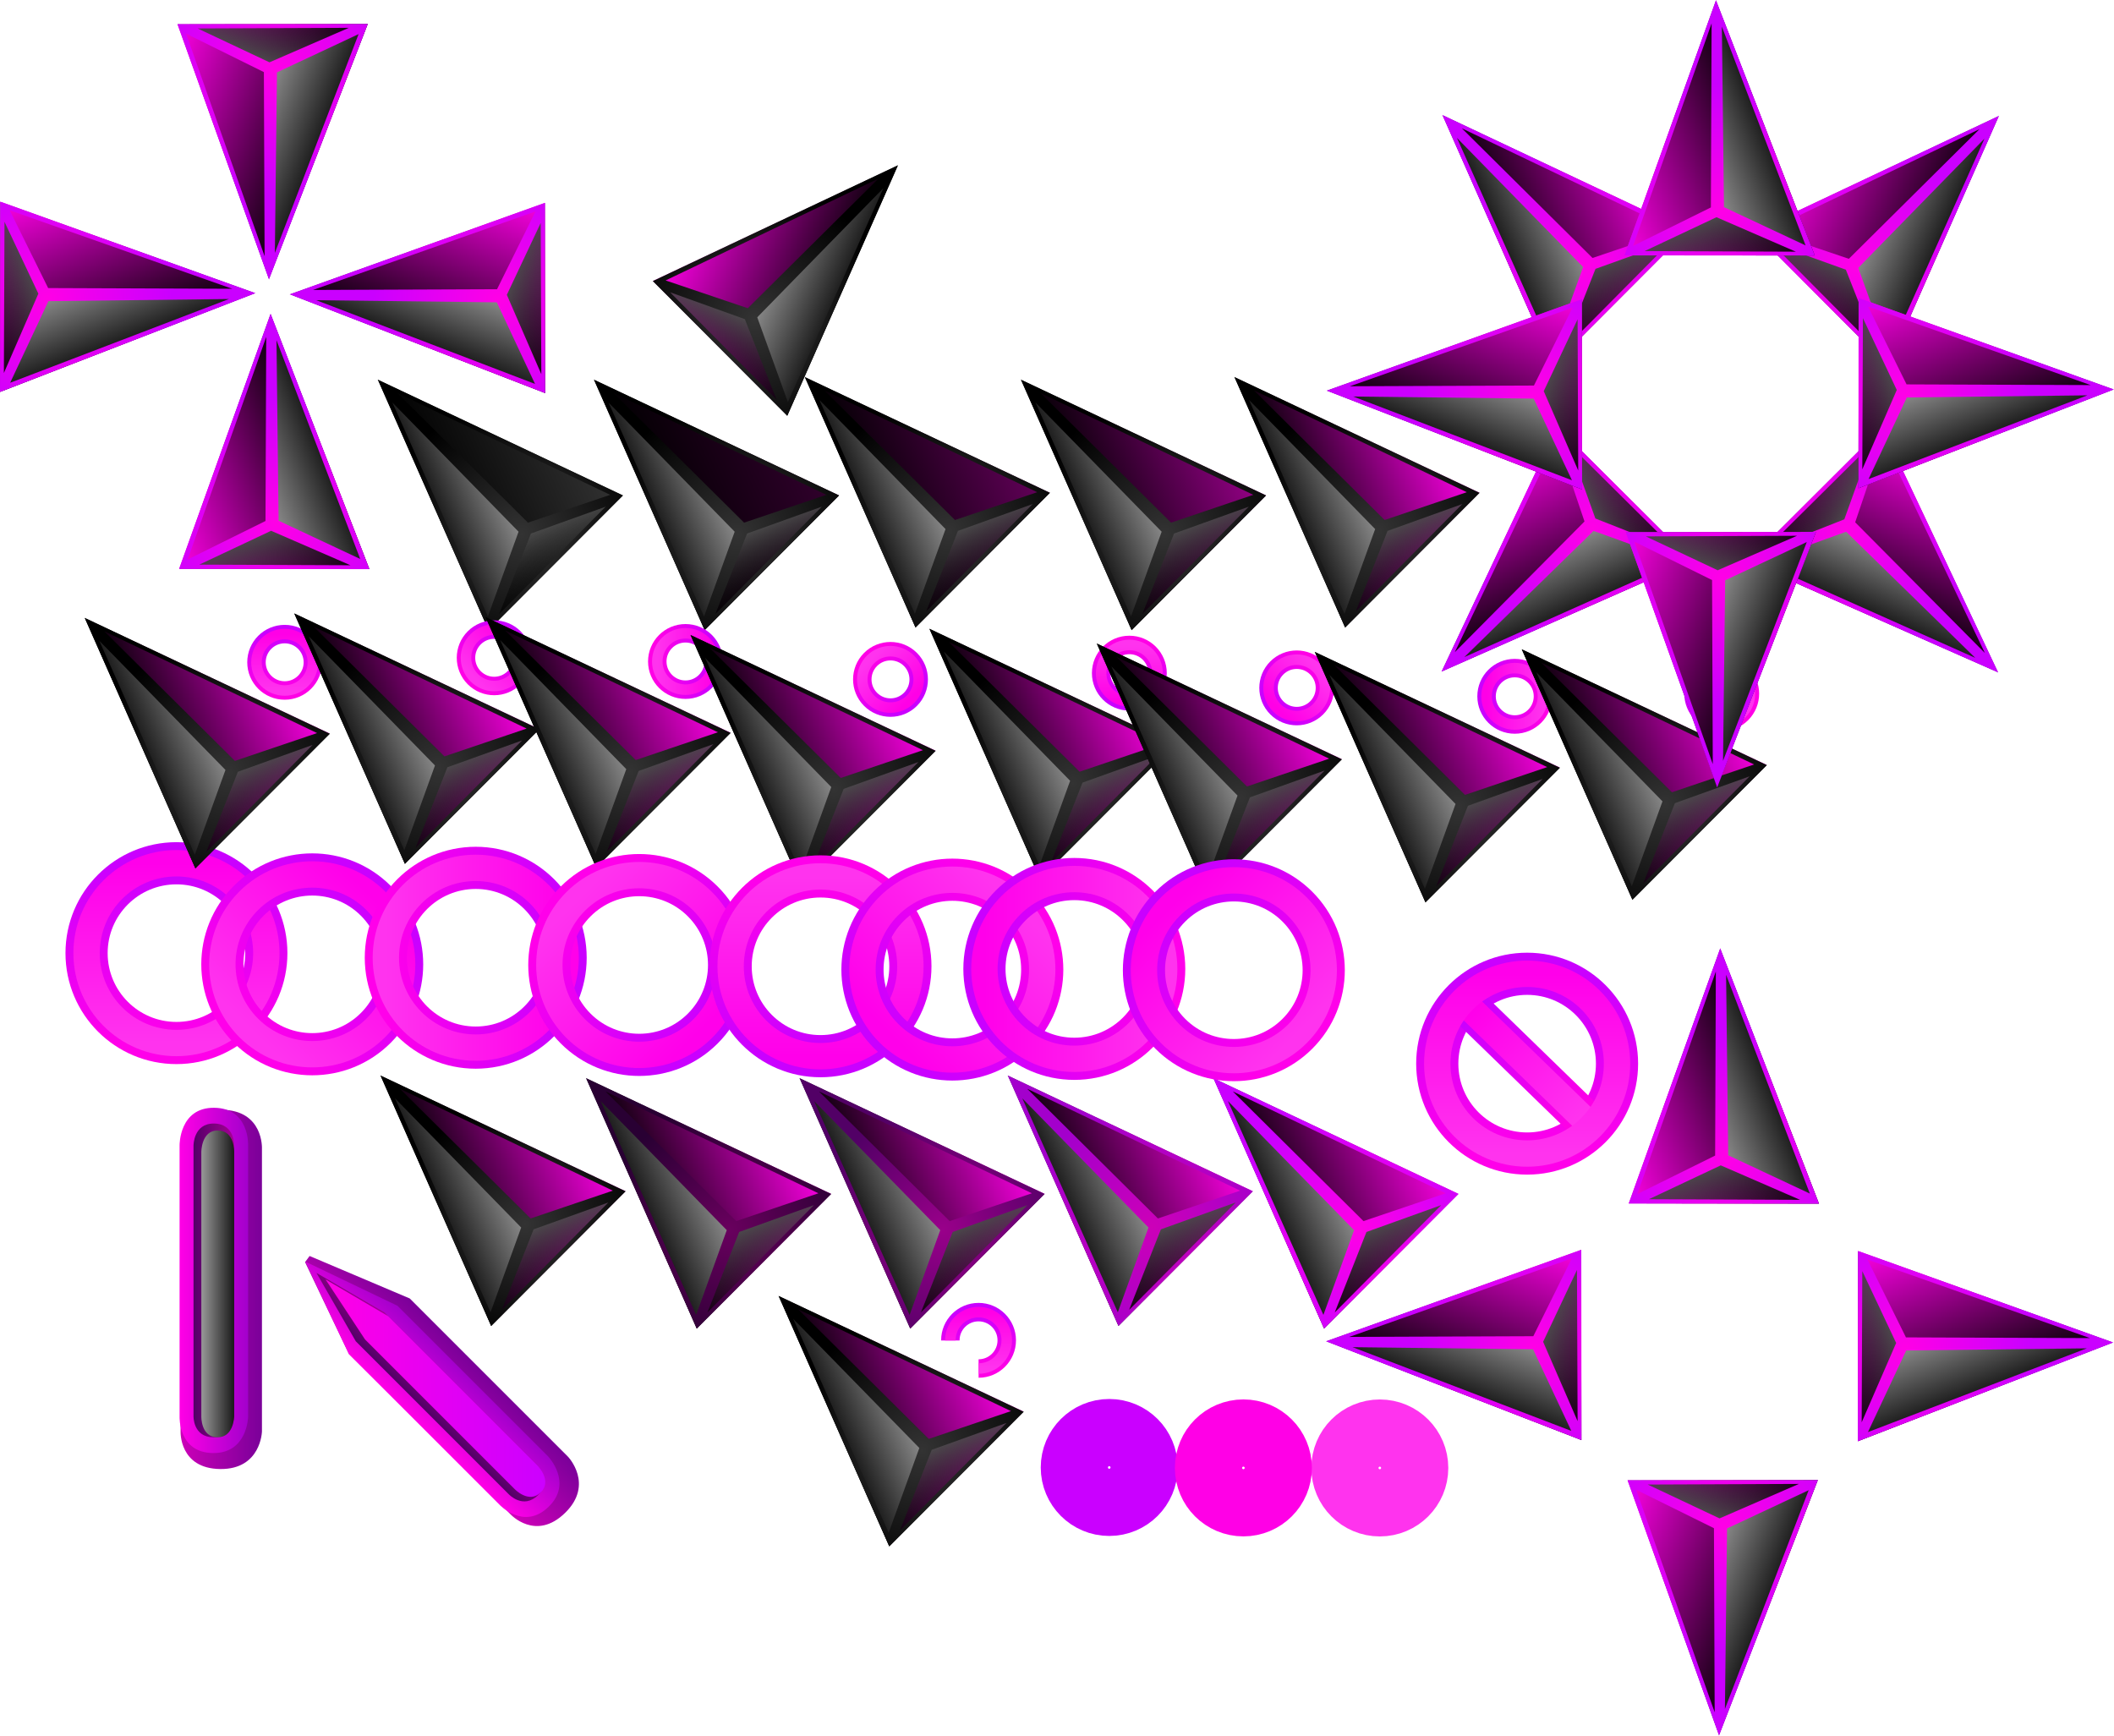 <svg version="1.1" xmlns="http://www.w3.org/2000/svg" xmlns:xlink="http://www.w3.org/1999/xlink" width="802.064" height="658.511" viewBox="0,0,802.064,658.511"><defs><linearGradient x1="22.047" y1="48.065" x2="83.529" y2="20.933" gradientUnits="userSpaceOnUse" id="color-1"><stop offset="0" stop-color="#000000"/><stop offset="1" stop-color="#333333"/></linearGradient><linearGradient x1="29.044" y1="63.921" x2="56.389" y2="51.854" gradientUnits="userSpaceOnUse" id="color-2"><stop offset="0" stop-color="#191919"/><stop offset="1" stop-color="#989898"/></linearGradient><linearGradient x1="62.405" y1="56.292" x2="73.708" y2="81.905" gradientUnits="userSpaceOnUse" id="color-3"><stop offset="0" stop-color="#4c4c4c"/><stop offset="1" stop-color="#000000" stop-opacity="0.098"/></linearGradient><radialGradient cx="55.417" cy="59.125" r="51.747" gradientUnits="userSpaceOnUse" id="color-4"><stop offset="0" stop-color="#333333"/><stop offset="1" stop-color="#000000"/></radialGradient><linearGradient x1="23.047" y1="312.065" x2="84.529" y2="284.933" gradientUnits="userSpaceOnUse" id="color-5"><stop offset="0" stop-color="#000000"/><stop offset="1" stop-color="#ff00e6"/></linearGradient><linearGradient x1="30.044" y1="327.921" x2="57.389" y2="315.854" gradientUnits="userSpaceOnUse" id="color-6"><stop offset="0" stop-color="#191919"/><stop offset="1" stop-color="#989898"/></linearGradient><linearGradient x1="63.405" y1="320.292" x2="74.708" y2="345.905" gradientUnits="userSpaceOnUse" id="color-7"><stop offset="0" stop-color="#4c4c4c"/><stop offset="1" stop-color="#000000" stop-opacity="0.098"/></linearGradient><radialGradient cx="56.794" cy="320.93" r="47.547" gradientUnits="userSpaceOnUse" id="color-8"><stop offset="0" stop-color="#333333"/><stop offset="1" stop-color="#000000"/></radialGradient><linearGradient x1="-75.462" y1="183.967" x2="-75.462" y2="252.167" gradientUnits="userSpaceOnUse" id="color-9"><stop offset="0" stop-color="#ca00ff"/><stop offset="1" stop-color="#ff00ea"/></linearGradient><linearGradient x1="-75.462" y1="183.967" x2="-75.462" y2="252.167" gradientUnits="userSpaceOnUse" id="color-10"><stop offset="0" stop-color="#ff00ea"/><stop offset="1" stop-color="#ff33ee"/></linearGradient><linearGradient x1="-34.397" y1="97.018" x2="-34.397" y2="118.418" gradientUnits="userSpaceOnUse" id="color-11"><stop offset="0" stop-color="#ca00ff"/><stop offset="1" stop-color="#ff00e6"/></linearGradient><linearGradient x1="-34.397" y1="97.018" x2="-34.397" y2="118.418" gradientUnits="userSpaceOnUse" id="color-12"><stop offset="0" stop-color="#ff00e6"/><stop offset="1" stop-color="#ff33ee"/></linearGradient><linearGradient x1="-89.226" y1="138.391" x2="-27.745" y2="111.259" gradientUnits="userSpaceOnUse" id="color-13"><stop offset="0" stop-color="#000000"/><stop offset="1" stop-color="#ff00e6"/></linearGradient><linearGradient x1="-82.156" y1="154.312" x2="-54.812" y2="142.245" gradientUnits="userSpaceOnUse" id="color-14"><stop offset="0" stop-color="#191919"/><stop offset="1" stop-color="#989898"/></linearGradient><linearGradient x1="-48.795" y1="146.683" x2="-37.492" y2="172.296" gradientUnits="userSpaceOnUse" id="color-15"><stop offset="0" stop-color="#4c4c4c"/><stop offset="1" stop-color="#000000" stop-opacity="0.098"/></linearGradient><radialGradient cx="-55.783" cy="149.516" r="51.747" gradientUnits="userSpaceOnUse" id="color-16"><stop offset="0" stop-color="#333333"/><stop offset="1" stop-color="#000000"/></radialGradient><linearGradient x1="104.047" y1="48.065" x2="165.529" y2="20.933" gradientUnits="userSpaceOnUse" id="color-17"><stop offset="0" stop-color="#000000"/><stop offset="1" stop-color="#33002e"/></linearGradient><linearGradient x1="111.044" y1="63.921" x2="138.388" y2="51.854" gradientUnits="userSpaceOnUse" id="color-18"><stop offset="0" stop-color="#191919"/><stop offset="1" stop-color="#989898"/></linearGradient><linearGradient x1="144.405" y1="56.292" x2="155.708" y2="81.905" gradientUnits="userSpaceOnUse" id="color-19"><stop offset="0" stop-color="#4c4c4c"/><stop offset="1" stop-color="#000000" stop-opacity="0.098"/></linearGradient><radialGradient cx="137.417" cy="59.125" r="51.747" gradientUnits="userSpaceOnUse" id="color-20"><stop offset="0" stop-color="#333333"/><stop offset="1" stop-color="#000000"/></radialGradient><linearGradient x1="184.047" y1="47.065" x2="245.529" y2="19.933" gradientUnits="userSpaceOnUse" id="color-21"><stop offset="0" stop-color="#000000"/><stop offset="1" stop-color="#66005c"/></linearGradient><linearGradient x1="191.044" y1="62.921" x2="218.389" y2="50.854" gradientUnits="userSpaceOnUse" id="color-22"><stop offset="0" stop-color="#191919"/><stop offset="1" stop-color="#989898"/></linearGradient><linearGradient x1="224.405" y1="55.292" x2="235.708" y2="80.905" gradientUnits="userSpaceOnUse" id="color-23"><stop offset="0" stop-color="#4c4c4c"/><stop offset="1" stop-color="#000000" stop-opacity="0.098"/></linearGradient><radialGradient cx="217.417" cy="58.125" r="51.747" gradientUnits="userSpaceOnUse" id="color-24"><stop offset="0" stop-color="#333333"/><stop offset="1" stop-color="#000000"/></radialGradient><linearGradient x1="266.047" y1="48.065" x2="327.529" y2="20.933" gradientUnits="userSpaceOnUse" id="color-25"><stop offset="0" stop-color="#000000"/><stop offset="1" stop-color="#99008a"/></linearGradient><linearGradient x1="273.044" y1="63.921" x2="300.388" y2="51.854" gradientUnits="userSpaceOnUse" id="color-26"><stop offset="0" stop-color="#191919"/><stop offset="1" stop-color="#989898"/></linearGradient><linearGradient x1="306.405" y1="56.292" x2="317.708" y2="81.905" gradientUnits="userSpaceOnUse" id="color-27"><stop offset="0" stop-color="#4c4c4c"/><stop offset="1" stop-color="#000000" stop-opacity="0.098"/></linearGradient><radialGradient cx="299.417" cy="59.125" r="51.747" gradientUnits="userSpaceOnUse" id="color-28"><stop offset="0" stop-color="#333333"/><stop offset="1" stop-color="#000000"/></radialGradient><linearGradient x1="347.047" y1="47.065" x2="408.529" y2="19.933" gradientUnits="userSpaceOnUse" id="color-29"><stop offset="0" stop-color="#000000"/><stop offset="1" stop-color="#ff00e6"/></linearGradient><linearGradient x1="354.044" y1="62.921" x2="381.389" y2="50.854" gradientUnits="userSpaceOnUse" id="color-30"><stop offset="0" stop-color="#191919"/><stop offset="1" stop-color="#989898"/></linearGradient><linearGradient x1="387.405" y1="55.292" x2="398.708" y2="80.905" gradientUnits="userSpaceOnUse" id="color-31"><stop offset="0" stop-color="#4c4c4c"/><stop offset="1" stop-color="#000000" stop-opacity="0.098"/></linearGradient><radialGradient cx="380.417" cy="58.125" r="51.747" gradientUnits="userSpaceOnUse" id="color-32"><stop offset="0" stop-color="#333333"/><stop offset="1" stop-color="#000000"/></radialGradient><linearGradient x1="101.047" y1="313.065" x2="162.529" y2="285.933" gradientUnits="userSpaceOnUse" id="color-33"><stop offset="0" stop-color="#000000"/><stop offset="1" stop-color="#ff00e6"/></linearGradient><linearGradient x1="108.044" y1="328.921" x2="135.388" y2="316.854" gradientUnits="userSpaceOnUse" id="color-34"><stop offset="0" stop-color="#191919"/><stop offset="1" stop-color="#989898"/></linearGradient><linearGradient x1="141.405" y1="321.292" x2="152.708" y2="346.905" gradientUnits="userSpaceOnUse" id="color-35"><stop offset="0" stop-color="#4c4c4c"/><stop offset="1" stop-color="#000000" stop-opacity="0.098"/></linearGradient><radialGradient cx="134.392" cy="322.922" r="47.547" gradientUnits="userSpaceOnUse" id="color-36"><stop offset="0" stop-color="#69005e"/><stop offset="1" stop-color="#290033"/></radialGradient><linearGradient x1="182.047" y1="313.065" x2="243.529" y2="285.933" gradientUnits="userSpaceOnUse" id="color-37"><stop offset="0" stop-color="#000000"/><stop offset="1" stop-color="#ff00e6"/></linearGradient><linearGradient x1="189.044" y1="328.921" x2="216.389" y2="316.854" gradientUnits="userSpaceOnUse" id="color-38"><stop offset="0" stop-color="#191919"/><stop offset="1" stop-color="#989898"/></linearGradient><linearGradient x1="222.405" y1="321.292" x2="233.708" y2="346.905" gradientUnits="userSpaceOnUse" id="color-39"><stop offset="0" stop-color="#4c4c4c"/><stop offset="1" stop-color="#000000" stop-opacity="0.098"/></linearGradient><radialGradient cx="215.392" cy="322.922" r="47.547" gradientUnits="userSpaceOnUse" id="color-40"><stop offset="0" stop-color="#99008a"/><stop offset="1" stop-color="#520066"/></radialGradient><linearGradient x1="261.047" y1="312.065" x2="322.529" y2="284.933" gradientUnits="userSpaceOnUse" id="color-41"><stop offset="0" stop-color="#000000"/><stop offset="1" stop-color="#ff00e6"/></linearGradient><linearGradient x1="268.044" y1="327.921" x2="295.388" y2="315.854" gradientUnits="userSpaceOnUse" id="color-42"><stop offset="0" stop-color="#191919"/><stop offset="1" stop-color="#989898"/></linearGradient><linearGradient x1="301.405" y1="320.292" x2="312.708" y2="345.905" gradientUnits="userSpaceOnUse" id="color-43"><stop offset="0" stop-color="#4c4c4c"/><stop offset="1" stop-color="#000000" stop-opacity="0.098"/></linearGradient><radialGradient cx="294.392" cy="321.922" r="47.547" gradientUnits="userSpaceOnUse" id="color-44"><stop offset="0" stop-color="#cc00b8"/><stop offset="1" stop-color="#a300cc"/></radialGradient><linearGradient x1="339.047" y1="313.065" x2="400.529" y2="285.933" gradientUnits="userSpaceOnUse" id="color-45"><stop offset="0" stop-color="#000000"/><stop offset="1" stop-color="#ff00e6"/></linearGradient><linearGradient x1="346.044" y1="328.921" x2="373.389" y2="316.854" gradientUnits="userSpaceOnUse" id="color-46"><stop offset="0" stop-color="#191919"/><stop offset="1" stop-color="#989898"/></linearGradient><linearGradient x1="379.405" y1="321.292" x2="390.708" y2="346.905" gradientUnits="userSpaceOnUse" id="color-47"><stop offset="0" stop-color="#4c4c4c"/><stop offset="1" stop-color="#000000" stop-opacity="0.098"/></linearGradient><radialGradient cx="372.392" cy="322.922" r="47.547" gradientUnits="userSpaceOnUse" id="color-48"><stop offset="0" stop-color="#ff00e6"/><stop offset="1" stop-color="#ca00ff"/></radialGradient><linearGradient x1="52.659" y1="98.447" x2="37.527" y2="113.579" gradientUnits="userSpaceOnUse" id="color-49"><stop offset="0" stop-color="#ca00ff"/><stop offset="1" stop-color="#ff00e6"/></linearGradient><linearGradient x1="52.659" y1="98.447" x2="37.527" y2="113.579" gradientUnits="userSpaceOnUse" id="color-50"><stop offset="0" stop-color="#ff00e6"/><stop offset="1" stop-color="#ff33ee"/></linearGradient><linearGradient x1="-9.737" y1="136.686" x2="51.745" y2="109.555" gradientUnits="userSpaceOnUse" id="color-51"><stop offset="0" stop-color="#000000"/><stop offset="1" stop-color="#ff00e6"/></linearGradient><linearGradient x1="-2.666" y1="152.607" x2="24.678" y2="140.54" gradientUnits="userSpaceOnUse" id="color-52"><stop offset="0" stop-color="#191919"/><stop offset="1" stop-color="#989898"/></linearGradient><linearGradient x1="30.695" y1="144.978" x2="41.997" y2="170.591" gradientUnits="userSpaceOnUse" id="color-53"><stop offset="0" stop-color="#4c4c4c"/><stop offset="1" stop-color="#000000" stop-opacity="0.098"/></linearGradient><radialGradient cx="23.706" cy="147.811" r="51.747" gradientUnits="userSpaceOnUse" id="color-54"><stop offset="0" stop-color="#333333"/><stop offset="1" stop-color="#000000"/></radialGradient><linearGradient x1="128.372" y1="107.41" x2="106.972" y2="107.41" gradientUnits="userSpaceOnUse" id="color-55"><stop offset="0" stop-color="#ca00ff"/><stop offset="1" stop-color="#ff00e6"/></linearGradient><linearGradient x1="128.372" y1="107.41" x2="106.972" y2="107.41" gradientUnits="userSpaceOnUse" id="color-56"><stop offset="0" stop-color="#ff00e6"/><stop offset="1" stop-color="#ff33ee"/></linearGradient><linearGradient x1="62.842" y1="138.083" x2="124.324" y2="110.952" gradientUnits="userSpaceOnUse" id="color-57"><stop offset="0" stop-color="#000000"/><stop offset="1" stop-color="#ff00e6"/></linearGradient><linearGradient x1="69.913" y1="154.004" x2="97.257" y2="141.937" gradientUnits="userSpaceOnUse" id="color-58"><stop offset="0" stop-color="#191919"/><stop offset="1" stop-color="#989898"/></linearGradient><linearGradient x1="103.274" y1="146.375" x2="114.576" y2="171.988" gradientUnits="userSpaceOnUse" id="color-59"><stop offset="0" stop-color="#4c4c4c"/><stop offset="1" stop-color="#000000" stop-opacity="0.098"/></linearGradient><radialGradient cx="96.285" cy="149.208" r="51.747" gradientUnits="userSpaceOnUse" id="color-60"><stop offset="0" stop-color="#333333"/><stop offset="1" stop-color="#000000"/></radialGradient><linearGradient x1="203.02" y1="121.773" x2="187.888" y2="106.641" gradientUnits="userSpaceOnUse" id="color-61"><stop offset="0" stop-color="#ca00ff"/><stop offset="1" stop-color="#ff00e6"/></linearGradient><linearGradient x1="203.02" y1="121.773" x2="187.888" y2="106.641" gradientUnits="userSpaceOnUse" id="color-62"><stop offset="0" stop-color="#ff00e6"/><stop offset="1" stop-color="#ff33ee"/></linearGradient><linearGradient x1="140.624" y1="144.88" x2="202.106" y2="117.749" gradientUnits="userSpaceOnUse" id="color-63"><stop offset="0" stop-color="#000000"/><stop offset="1" stop-color="#ff00e6"/></linearGradient><linearGradient x1="147.695" y1="160.801" x2="175.039" y2="148.734" gradientUnits="userSpaceOnUse" id="color-64"><stop offset="0" stop-color="#191919"/><stop offset="1" stop-color="#989898"/></linearGradient><linearGradient x1="181.056" y1="153.172" x2="192.358" y2="178.785" gradientUnits="userSpaceOnUse" id="color-65"><stop offset="0" stop-color="#4c4c4c"/><stop offset="1" stop-color="#000000" stop-opacity="0.098"/></linearGradient><radialGradient cx="174.067" cy="156.005" r="51.747" gradientUnits="userSpaceOnUse" id="color-66"><stop offset="0" stop-color="#333333"/><stop offset="1" stop-color="#000000"/></radialGradient><linearGradient x1="286.075" y1="122.536" x2="286.075" y2="101.136" gradientUnits="userSpaceOnUse" id="color-67"><stop offset="0" stop-color="#ca00ff"/><stop offset="1" stop-color="#ff00e6"/></linearGradient><linearGradient x1="286.075" y1="122.536" x2="286.075" y2="101.136" gradientUnits="userSpaceOnUse" id="color-68"><stop offset="0" stop-color="#ff00e6"/><stop offset="1" stop-color="#ff33ee"/></linearGradient><linearGradient x1="231.246" y1="142.509" x2="292.727" y2="115.377" gradientUnits="userSpaceOnUse" id="color-69"><stop offset="0" stop-color="#000000"/><stop offset="1" stop-color="#ff00e6"/></linearGradient><linearGradient x1="238.316" y1="158.43" x2="265.66" y2="146.363" gradientUnits="userSpaceOnUse" id="color-70"><stop offset="0" stop-color="#191919"/><stop offset="1" stop-color="#989898"/></linearGradient><linearGradient x1="271.677" y1="150.801" x2="282.98" y2="176.414" gradientUnits="userSpaceOnUse" id="color-71"><stop offset="0" stop-color="#4c4c4c"/><stop offset="1" stop-color="#000000" stop-opacity="0.098"/></linearGradient><radialGradient cx="264.689" cy="153.634" r="51.747" gradientUnits="userSpaceOnUse" id="color-72"><stop offset="0" stop-color="#333333"/><stop offset="1" stop-color="#000000"/></radialGradient><linearGradient x1="342.02" y1="124.997" x2="357.152" y2="109.865" gradientUnits="userSpaceOnUse" id="color-73"><stop offset="0" stop-color="#ca00ff"/><stop offset="1" stop-color="#ff00e6"/></linearGradient><linearGradient x1="342.02" y1="124.997" x2="357.152" y2="109.865" gradientUnits="userSpaceOnUse" id="color-74"><stop offset="0" stop-color="#ff00e6"/><stop offset="1" stop-color="#ff33ee"/></linearGradient><linearGradient x1="294.756" y1="148.104" x2="356.238" y2="120.973" gradientUnits="userSpaceOnUse" id="color-75"><stop offset="0" stop-color="#000000"/><stop offset="1" stop-color="#ff00e6"/></linearGradient><linearGradient x1="301.827" y1="164.025" x2="329.171" y2="151.958" gradientUnits="userSpaceOnUse" id="color-76"><stop offset="0" stop-color="#191919"/><stop offset="1" stop-color="#989898"/></linearGradient><linearGradient x1="335.187" y1="156.396" x2="346.491" y2="182.009" gradientUnits="userSpaceOnUse" id="color-77"><stop offset="0" stop-color="#4c4c4c"/><stop offset="1" stop-color="#000000" stop-opacity="0.098"/></linearGradient><radialGradient cx="328.199" cy="159.229" r="51.747" gradientUnits="userSpaceOnUse" id="color-78"><stop offset="0" stop-color="#333333"/><stop offset="1" stop-color="#000000"/></radialGradient><linearGradient x1="421.603" y1="120.622" x2="443.003" y2="120.622" gradientUnits="userSpaceOnUse" id="color-79"><stop offset="0" stop-color="#ca00ff"/><stop offset="1" stop-color="#ff00e6"/></linearGradient><linearGradient x1="421.603" y1="120.622" x2="443.003" y2="120.622" gradientUnits="userSpaceOnUse" id="color-80"><stop offset="0" stop-color="#ff00e6"/><stop offset="1" stop-color="#ff33ee"/></linearGradient><linearGradient x1="377.473" y1="151.296" x2="438.954" y2="124.164" gradientUnits="userSpaceOnUse" id="color-81"><stop offset="0" stop-color="#000000"/><stop offset="1" stop-color="#ff00e6"/></linearGradient><linearGradient x1="384.544" y1="167.216" x2="411.888" y2="155.149" gradientUnits="userSpaceOnUse" id="color-82"><stop offset="0" stop-color="#191919"/><stop offset="1" stop-color="#989898"/></linearGradient><linearGradient x1="417.904" y1="159.588" x2="429.207" y2="185.2" gradientUnits="userSpaceOnUse" id="color-83"><stop offset="0" stop-color="#4c4c4c"/><stop offset="1" stop-color="#000000" stop-opacity="0.098"/></linearGradient><radialGradient cx="410.916" cy="162.42" r="51.747" gradientUnits="userSpaceOnUse" id="color-84"><stop offset="0" stop-color="#333333"/><stop offset="1" stop-color="#000000"/></radialGradient><linearGradient x1="503.255" y1="112.064" x2="518.387" y2="127.196" gradientUnits="userSpaceOnUse" id="color-85"><stop offset="0" stop-color="#ca00ff"/><stop offset="1" stop-color="#ff00e6"/></linearGradient><linearGradient x1="503.255" y1="112.064" x2="518.387" y2="127.196" gradientUnits="userSpaceOnUse" id="color-86"><stop offset="0" stop-color="#ff00e6"/><stop offset="1" stop-color="#ff33ee"/></linearGradient><linearGradient x1="455.991" y1="150.303" x2="517.473" y2="123.171" gradientUnits="userSpaceOnUse" id="color-87"><stop offset="0" stop-color="#000000"/><stop offset="1" stop-color="#ff00e6"/></linearGradient><linearGradient x1="463.062" y1="166.224" x2="490.406" y2="154.157" gradientUnits="userSpaceOnUse" id="color-88"><stop offset="0" stop-color="#191919"/><stop offset="1" stop-color="#989898"/></linearGradient><linearGradient x1="496.423" y1="158.595" x2="507.726" y2="184.208" gradientUnits="userSpaceOnUse" id="color-89"><stop offset="0" stop-color="#4c4c4c"/><stop offset="1" stop-color="#000000" stop-opacity="0.098"/></linearGradient><radialGradient cx="489.434" cy="161.428" r="51.747" gradientUnits="userSpaceOnUse" id="color-90"><stop offset="0" stop-color="#333333"/><stop offset="1" stop-color="#000000"/></radialGradient><linearGradient x1="0.173" y1="198.204" x2="-48.051" y2="246.429" gradientUnits="userSpaceOnUse" id="color-91"><stop offset="0" stop-color="#ca00ff"/><stop offset="1" stop-color="#ff00ea"/></linearGradient><linearGradient x1="0.173" y1="198.204" x2="-48.051" y2="246.429" gradientUnits="userSpaceOnUse" id="color-92"><stop offset="0" stop-color="#ff00ea"/><stop offset="1" stop-color="#ff33ee"/></linearGradient><linearGradient x1="72.189" y1="219.813" x2="3.989" y2="219.813" gradientUnits="userSpaceOnUse" id="color-93"><stop offset="0" stop-color="#ca00ff"/><stop offset="1" stop-color="#ff00ea"/></linearGradient><linearGradient x1="72.189" y1="219.813" x2="3.989" y2="219.813" gradientUnits="userSpaceOnUse" id="color-94"><stop offset="0" stop-color="#ff00ea"/><stop offset="1" stop-color="#ff33ee"/></linearGradient><linearGradient x1="124.23" y1="246.674" x2="76.006" y2="198.45" gradientUnits="userSpaceOnUse" id="color-95"><stop offset="0" stop-color="#ca00ff"/><stop offset="1" stop-color="#ff00ea"/></linearGradient><linearGradient x1="124.23" y1="246.674" x2="76.006" y2="198.45" gradientUnits="userSpaceOnUse" id="color-96"><stop offset="0" stop-color="#ff00ea"/><stop offset="1" stop-color="#ff33ee"/></linearGradient><linearGradient x1="168.9" y1="257.16" x2="168.9" y2="188.96" gradientUnits="userSpaceOnUse" id="color-97"><stop offset="0" stop-color="#ca00ff"/><stop offset="1" stop-color="#ff00ea"/></linearGradient><linearGradient x1="168.9" y1="257.16" x2="168.9" y2="188.96" gradientUnits="userSpaceOnUse" id="color-98"><stop offset="0" stop-color="#ff00ea"/><stop offset="1" stop-color="#ff33ee"/></linearGradient><linearGradient x1="194.81" y1="248.42" x2="243.035" y2="200.195" gradientUnits="userSpaceOnUse" id="color-99"><stop offset="0" stop-color="#ca00ff"/><stop offset="1" stop-color="#ff00ea"/></linearGradient><linearGradient x1="194.81" y1="248.42" x2="243.035" y2="200.195" gradientUnits="userSpaceOnUse" id="color-100"><stop offset="0" stop-color="#ff00ea"/><stop offset="1" stop-color="#ff33ee"/></linearGradient><linearGradient x1="231.093" y1="224.055" x2="299.293" y2="224.055" gradientUnits="userSpaceOnUse" id="color-101"><stop offset="0" stop-color="#ca00ff"/><stop offset="1" stop-color="#ff00ea"/></linearGradient><linearGradient x1="231.093" y1="224.055" x2="299.293" y2="224.055" gradientUnits="userSpaceOnUse" id="color-102"><stop offset="0" stop-color="#ff00ea"/><stop offset="1" stop-color="#ff33ee"/></linearGradient><linearGradient x1="301.608" y1="200.441" x2="349.833" y2="248.665" gradientUnits="userSpaceOnUse" id="color-103"><stop offset="0" stop-color="#ca00ff"/><stop offset="1" stop-color="#ff00ea"/></linearGradient><linearGradient x1="301.608" y1="200.441" x2="349.833" y2="248.665" gradientUnits="userSpaceOnUse" id="color-104"><stop offset="0" stop-color="#ff00ea"/><stop offset="1" stop-color="#ff33ee"/></linearGradient><linearGradient x1="437" y1="225.9" x2="437" y2="294.1" gradientUnits="userSpaceOnUse" id="color-105"><stop offset="0" stop-color="#ca00ff"/><stop offset="1" stop-color="#ff00ea"/></linearGradient><linearGradient x1="416.791" y1="239.791" x2="457.209" y2="280.209" gradientUnits="userSpaceOnUse" id="color-106"><stop offset="0" stop-color="#ca00ff"/><stop offset="1" stop-color="#ff00e6"/></linearGradient><linearGradient x1="416.791" y1="239.791" x2="457.209" y2="280.209" gradientUnits="userSpaceOnUse" id="color-107"><stop offset="0" stop-color="#ff00ea"/><stop offset="1" stop-color="#ff33ee"/></linearGradient><linearGradient x1="437" y1="225.9" x2="437" y2="294.1" gradientUnits="userSpaceOnUse" id="color-108"><stop offset="0" stop-color="#ff00ea"/><stop offset="1" stop-color="#ff33ee"/></linearGradient><linearGradient x1="409.268" y1="384.05" x2="433.557" y2="321.391" gradientUnits="userSpaceOnUse" id="color-109"><stop offset="0" stop-color="#000000"/><stop offset="1" stop-color="#ff00e6"/></linearGradient><linearGradient x1="425.427" y1="390.314" x2="436.23" y2="362.446" gradientUnits="userSpaceOnUse" id="color-110"><stop offset="0" stop-color="#191919"/><stop offset="1" stop-color="#989898"/></linearGradient><linearGradient x1="443.623" y1="361.33" x2="469.726" y2="371.448" gradientUnits="userSpaceOnUse" id="color-111"><stop offset="0" stop-color="#4c4c4c"/><stop offset="1" stop-color="#000000" stop-opacity="0.098"/></linearGradient><radialGradient cx="439.817" cy="367.442" r="47.547" gradientUnits="userSpaceOnUse" id="color-112"><stop offset="0" stop-color="#ff00e6"/><stop offset="1" stop-color="#ca00ff"/></radialGradient><linearGradient x1="610.798" y1="384.496" x2="586.51" y2="321.837" gradientUnits="userSpaceOnUse" id="color-113"><stop offset="0" stop-color="#000000"/><stop offset="1" stop-color="#ff00e6"/></linearGradient><linearGradient x1="594.639" y1="390.76" x2="583.836" y2="362.892" gradientUnits="userSpaceOnUse" id="color-114"><stop offset="0" stop-color="#191919"/><stop offset="1" stop-color="#989898"/></linearGradient><linearGradient x1="576.444" y1="361.776" x2="550.341" y2="371.895" gradientUnits="userSpaceOnUse" id="color-115"><stop offset="0" stop-color="#4c4c4c"/><stop offset="1" stop-color="#000000" stop-opacity="0.098"/></linearGradient><radialGradient cx="580.25" cy="367.888" r="47.547" gradientUnits="userSpaceOnUse" id="color-116"><stop offset="0" stop-color="#ff00e6"/><stop offset="1" stop-color="#ca00ff"/></radialGradient><linearGradient x1="528.521" y1="466.327" x2="465.863" y2="442.038" gradientUnits="userSpaceOnUse" id="color-117"><stop offset="0" stop-color="#000000"/><stop offset="1" stop-color="#ff00e6"/></linearGradient><linearGradient x1="534.785" y1="450.167" x2="506.918" y2="439.365" gradientUnits="userSpaceOnUse" id="color-118"><stop offset="0" stop-color="#191919"/><stop offset="1" stop-color="#989898"/></linearGradient><linearGradient x1="505.802" y1="431.972" x2="515.92" y2="405.869" gradientUnits="userSpaceOnUse" id="color-119"><stop offset="0" stop-color="#4c4c4c"/><stop offset="1" stop-color="#000000" stop-opacity="0.098"/></linearGradient><radialGradient cx="511.913" cy="435.778" r="47.547" gradientUnits="userSpaceOnUse" id="color-120"><stop offset="0" stop-color="#ff00e6"/><stop offset="1" stop-color="#ca00ff"/></radialGradient><linearGradient x1="528.968" y1="264.796" x2="466.309" y2="289.085" gradientUnits="userSpaceOnUse" id="color-121"><stop offset="0" stop-color="#000000"/><stop offset="1" stop-color="#ff00e6"/></linearGradient><linearGradient x1="535.232" y1="280.956" x2="507.364" y2="291.758" gradientUnits="userSpaceOnUse" id="color-122"><stop offset="0" stop-color="#191919"/><stop offset="1" stop-color="#989898"/></linearGradient><linearGradient x1="506.248" y1="299.151" x2="516.366" y2="325.254" gradientUnits="userSpaceOnUse" id="color-123"><stop offset="0" stop-color="#4c4c4c"/><stop offset="1" stop-color="#000000" stop-opacity="0.098"/></linearGradient><radialGradient cx="512.359" cy="295.345" r="47.547" gradientUnits="userSpaceOnUse" id="color-124"><stop offset="0" stop-color="#ff00e6"/><stop offset="1" stop-color="#ca00ff"/></radialGradient><linearGradient x1="-73.899" y1="345.645" x2="-43.017" y2="345.645" gradientUnits="userSpaceOnUse" id="color-125"><stop offset="0" stop-color="#cc00b8"/><stop offset="1" stop-color="#7a0099"/></linearGradient><linearGradient x1="-74.274" y1="342.241" x2="-48.268" y2="342.241" gradientUnits="userSpaceOnUse" id="color-126"><stop offset="0" stop-color="#ff00e6"/><stop offset="1" stop-color="#a300cc"/></linearGradient><linearGradient x1="-68.985" y1="342.241" x2="-53.557" y2="342.241" gradientUnits="userSpaceOnUse" id="color-127"><stop offset="0" stop-color="#520066"/><stop offset="1" stop-color="#a60095"/></linearGradient><linearGradient x1="-66.019" y1="343.554" x2="-53.557" y2="343.554" gradientUnits="userSpaceOnUse" id="color-128"><stop offset="0" stop-color="#989898"/><stop offset="1" stop-color="#191919"/></linearGradient><linearGradient x1="13.177" y1="392.875" x2="35.013" y2="371.039" gradientUnits="userSpaceOnUse" id="color-129"><stop offset="0" stop-color="#cc00b8"/><stop offset="1" stop-color="#7a0099"/></linearGradient><linearGradient x1="10.504" y1="390.734" x2="28.893" y2="372.345" gradientUnits="userSpaceOnUse" id="color-130"><stop offset="0" stop-color="#ff00e6"/><stop offset="1" stop-color="#a300cc"/></linearGradient><linearGradient x1="14.244" y1="386.994" x2="25.153" y2="376.085" gradientUnits="userSpaceOnUse" id="color-131"><stop offset="0" stop-color="#520066"/><stop offset="1" stop-color="#a60095"/></linearGradient><linearGradient x1="-18.896" y1="383.101" x2="64.469" y2="383.101" gradientUnits="userSpaceOnUse" id="color-132"><stop offset="0" stop-color="#ff00e6"/><stop offset="1" stop-color="#cc00ff"/></linearGradient><linearGradient x1="425.945" y1="-52.353" x2="487.427" y2="-79.485" gradientUnits="userSpaceOnUse" id="color-133"><stop offset="0" stop-color="#000000"/><stop offset="1" stop-color="#ff00e6"/></linearGradient><linearGradient x1="432.942" y1="-36.497" x2="460.287" y2="-48.564" gradientUnits="userSpaceOnUse" id="color-134"><stop offset="0" stop-color="#191919"/><stop offset="1" stop-color="#989898"/></linearGradient><linearGradient x1="466.303" y1="-44.126" x2="477.606" y2="-18.513" gradientUnits="userSpaceOnUse" id="color-135"><stop offset="0" stop-color="#4c4c4c"/><stop offset="1" stop-color="#000000" stop-opacity="0.098"/></linearGradient><radialGradient cx="459.29" cy="-42.495" r="47.547" gradientUnits="userSpaceOnUse" id="color-136"><stop offset="0" stop-color="#ff00e6"/><stop offset="1" stop-color="#ca00ff"/></radialGradient><linearGradient x1="568.133" y1="90.466" x2="595.265" y2="28.985" gradientUnits="userSpaceOnUse" id="color-137"><stop offset="0" stop-color="#000000"/><stop offset="1" stop-color="#ff00e6"/></linearGradient><linearGradient x1="552.278" y1="83.469" x2="564.345" y2="56.125" gradientUnits="userSpaceOnUse" id="color-138"><stop offset="0" stop-color="#191919"/><stop offset="1" stop-color="#989898"/></linearGradient><linearGradient x1="559.906" y1="50.108" x2="534.294" y2="38.806" gradientUnits="userSpaceOnUse" id="color-139"><stop offset="0" stop-color="#4c4c4c"/><stop offset="1" stop-color="#000000" stop-opacity="0.098"/></linearGradient><radialGradient cx="558.276" cy="57.121" r="47.547" gradientUnits="userSpaceOnUse" id="color-140"><stop offset="0" stop-color="#ff00e6"/><stop offset="1" stop-color="#ca00ff"/></radialGradient><linearGradient x1="452.092" y1="90.151" x2="424.96" y2="28.669" gradientUnits="userSpaceOnUse" id="color-141"><stop offset="0" stop-color="#000000"/><stop offset="1" stop-color="#ff00e6"/></linearGradient><linearGradient x1="467.948" y1="83.154" x2="455.881" y2="55.81" gradientUnits="userSpaceOnUse" id="color-142"><stop offset="0" stop-color="#191919"/><stop offset="1" stop-color="#989898"/></linearGradient><linearGradient x1="460.319" y1="49.793" x2="485.931" y2="38.49" gradientUnits="userSpaceOnUse" id="color-143"><stop offset="0" stop-color="#4c4c4c"/><stop offset="1" stop-color="#000000" stop-opacity="0.098"/></linearGradient><radialGradient cx="461.949" cy="56.806" r="47.547" gradientUnits="userSpaceOnUse" id="color-144"><stop offset="0" stop-color="#ff00e6"/><stop offset="1" stop-color="#ca00ff"/></radialGradient><linearGradient x1="594.911" y1="-52.037" x2="533.429" y2="-79.169" gradientUnits="userSpaceOnUse" id="color-145"><stop offset="0" stop-color="#000000"/><stop offset="1" stop-color="#ff00e6"/></linearGradient><linearGradient x1="587.914" y1="-36.181" x2="560.57" y2="-48.248" gradientUnits="userSpaceOnUse" id="color-146"><stop offset="0" stop-color="#191919"/><stop offset="1" stop-color="#989898"/></linearGradient><linearGradient x1="554.553" y1="-43.81" x2="543.25" y2="-18.198" gradientUnits="userSpaceOnUse" id="color-147"><stop offset="0" stop-color="#4c4c4c"/><stop offset="1" stop-color="#000000" stop-opacity="0.098"/></linearGradient><radialGradient cx="561.566" cy="-42.18" r="47.547" gradientUnits="userSpaceOnUse" id="color-148"><stop offset="0" stop-color="#ff00e6"/><stop offset="1" stop-color="#ca00ff"/></radialGradient><linearGradient x1="527.36" y1="-94.939" x2="464.701" y2="-70.651" gradientUnits="userSpaceOnUse" id="color-149"><stop offset="0" stop-color="#000000"/><stop offset="1" stop-color="#ff00e6"/></linearGradient><linearGradient x1="533.624" y1="-78.78" x2="505.757" y2="-67.977" gradientUnits="userSpaceOnUse" id="color-150"><stop offset="0" stop-color="#191919"/><stop offset="1" stop-color="#989898"/></linearGradient><linearGradient x1="504.64" y1="-60.585" x2="514.759" y2="-34.482" gradientUnits="userSpaceOnUse" id="color-151"><stop offset="0" stop-color="#4c4c4c"/><stop offset="1" stop-color="#000000" stop-opacity="0.098"/></linearGradient><radialGradient cx="510.752" cy="-64.391" r="47.547" gradientUnits="userSpaceOnUse" id="color-152"><stop offset="0" stop-color="#ff00e6"/><stop offset="1" stop-color="#ca00ff"/></radialGradient><linearGradient x1="527.807" y1="106.591" x2="465.148" y2="82.302" gradientUnits="userSpaceOnUse" id="color-153"><stop offset="0" stop-color="#000000"/><stop offset="1" stop-color="#ff00e6"/></linearGradient><linearGradient x1="534.071" y1="90.432" x2="506.203" y2="79.629" gradientUnits="userSpaceOnUse" id="color-154"><stop offset="0" stop-color="#191919"/><stop offset="1" stop-color="#989898"/></linearGradient><linearGradient x1="505.087" y1="72.236" x2="515.205" y2="46.133" gradientUnits="userSpaceOnUse" id="color-155"><stop offset="0" stop-color="#4c4c4c"/><stop offset="1" stop-color="#000000" stop-opacity="0.098"/></linearGradient><radialGradient cx="511.198" cy="76.042" r="47.547" gradientUnits="userSpaceOnUse" id="color-156"><stop offset="0" stop-color="#ff00e6"/><stop offset="1" stop-color="#ca00ff"/></radialGradient><linearGradient x1="611.036" y1="22.916" x2="586.747" y2="-39.743" gradientUnits="userSpaceOnUse" id="color-157"><stop offset="0" stop-color="#000000"/><stop offset="1" stop-color="#ff00e6"/></linearGradient><linearGradient x1="594.876" y1="29.18" x2="584.074" y2="1.312" gradientUnits="userSpaceOnUse" id="color-158"><stop offset="0" stop-color="#191919"/><stop offset="1" stop-color="#989898"/></linearGradient><linearGradient x1="576.681" y1="0.196" x2="550.578" y2="10.314" gradientUnits="userSpaceOnUse" id="color-159"><stop offset="0" stop-color="#4c4c4c"/><stop offset="1" stop-color="#000000" stop-opacity="0.098"/></linearGradient><radialGradient cx="580.487" cy="6.307" r="47.547" gradientUnits="userSpaceOnUse" id="color-160"><stop offset="0" stop-color="#ff00e6"/><stop offset="1" stop-color="#ca00ff"/></radialGradient><linearGradient x1="409.505" y1="23.362" x2="433.794" y2="-39.297" gradientUnits="userSpaceOnUse" id="color-161"><stop offset="0" stop-color="#000000"/><stop offset="1" stop-color="#ff00e6"/></linearGradient><linearGradient x1="425.665" y1="29.626" x2="436.467" y2="1.758" gradientUnits="userSpaceOnUse" id="color-162"><stop offset="0" stop-color="#191919"/><stop offset="1" stop-color="#989898"/></linearGradient><linearGradient x1="443.86" y1="0.642" x2="469.963" y2="10.761" gradientUnits="userSpaceOnUse" id="color-163"><stop offset="0" stop-color="#4c4c4c"/><stop offset="1" stop-color="#000000" stop-opacity="0.098"/></linearGradient><radialGradient cx="440.054" cy="6.754" r="47.547" gradientUnits="userSpaceOnUse" id="color-164"><stop offset="0" stop-color="#ff00e6"/><stop offset="1" stop-color="#ca00ff"/></radialGradient><linearGradient x1="-94.059" y1="-13.626" x2="-118.348" y2="-76.285" gradientUnits="userSpaceOnUse" id="color-165"><stop offset="0" stop-color="#000000"/><stop offset="1" stop-color="#ff00e6"/></linearGradient><linearGradient x1="-110.219" y1="-7.362" x2="-121.021" y2="-35.23" gradientUnits="userSpaceOnUse" id="color-166"><stop offset="0" stop-color="#191919"/><stop offset="1" stop-color="#989898"/></linearGradient><linearGradient x1="-128.414" y1="-36.346" x2="-154.517" y2="-26.227" gradientUnits="userSpaceOnUse" id="color-167"><stop offset="0" stop-color="#4c4c4c"/><stop offset="1" stop-color="#000000" stop-opacity="0.098"/></linearGradient><radialGradient cx="-124.608" cy="-30.234" r="47.547" gradientUnits="userSpaceOnUse" id="color-168"><stop offset="0" stop-color="#ff00e6"/><stop offset="1" stop-color="#ca00ff"/></radialGradient><linearGradient x1="16.096" y1="-13.18" x2="40.385" y2="-75.839" gradientUnits="userSpaceOnUse" id="color-169"><stop offset="0" stop-color="#000000"/><stop offset="1" stop-color="#ff00e6"/></linearGradient><linearGradient x1="32.255" y1="-6.916" x2="43.058" y2="-34.784" gradientUnits="userSpaceOnUse" id="color-170"><stop offset="0" stop-color="#191919"/><stop offset="1" stop-color="#989898"/></linearGradient><linearGradient x1="50.45" y1="-35.9" x2="76.553" y2="-25.781" gradientUnits="userSpaceOnUse" id="color-171"><stop offset="0" stop-color="#4c4c4c"/><stop offset="1" stop-color="#000000" stop-opacity="0.098"/></linearGradient><radialGradient cx="46.644" cy="-29.788" r="47.547" gradientUnits="userSpaceOnUse" id="color-172"><stop offset="0" stop-color="#ff00e6"/><stop offset="1" stop-color="#ca00ff"/></radialGradient><linearGradient x1="-21.026" y1="24.027" x2="-83.685" y2="48.316" gradientUnits="userSpaceOnUse" id="color-173"><stop offset="0" stop-color="#000000"/><stop offset="1" stop-color="#ff00e6"/></linearGradient><linearGradient x1="-14.762" y1="40.187" x2="-42.629" y2="50.989" gradientUnits="userSpaceOnUse" id="color-174"><stop offset="0" stop-color="#191919"/><stop offset="1" stop-color="#989898"/></linearGradient><linearGradient x1="-43.746" y1="58.382" x2="-33.627" y2="84.485" gradientUnits="userSpaceOnUse" id="color-175"><stop offset="0" stop-color="#4c4c4c"/><stop offset="1" stop-color="#000000" stop-opacity="0.098"/></linearGradient><radialGradient cx="-37.634" cy="54.576" r="47.547" gradientUnits="userSpaceOnUse" id="color-176"><stop offset="0" stop-color="#ff00e6"/><stop offset="1" stop-color="#ca00ff"/></radialGradient><linearGradient x1="-21.644" y1="-86.127" x2="-84.302" y2="-110.416" gradientUnits="userSpaceOnUse" id="color-177"><stop offset="0" stop-color="#000000"/><stop offset="1" stop-color="#ff00e6"/></linearGradient><linearGradient x1="-15.38" y1="-102.287" x2="-43.247" y2="-113.089" gradientUnits="userSpaceOnUse" id="color-178"><stop offset="0" stop-color="#191919"/><stop offset="1" stop-color="#989898"/></linearGradient><linearGradient x1="-44.363" y1="-120.482" x2="-34.245" y2="-146.585" gradientUnits="userSpaceOnUse" id="color-179"><stop offset="0" stop-color="#4c4c4c"/><stop offset="1" stop-color="#000000" stop-opacity="0.098"/></linearGradient><radialGradient cx="-38.252" cy="-116.676" r="47.547" gradientUnits="userSpaceOnUse" id="color-180"><stop offset="0" stop-color="#ff00e6"/><stop offset="1" stop-color="#ca00ff"/></radialGradient><linearGradient x1="177.182" y1="-33.281" x2="115.701" y2="-60.412" gradientUnits="userSpaceOnUse" id="color-181"><stop offset="0" stop-color="#000000"/><stop offset="1" stop-color="#ff00e6"/></linearGradient><linearGradient x1="170.185" y1="-17.425" x2="142.841" y2="-29.492" gradientUnits="userSpaceOnUse" id="color-182"><stop offset="0" stop-color="#191919"/><stop offset="1" stop-color="#989898"/></linearGradient><linearGradient x1="136.824" y1="-25.054" x2="125.522" y2="0.559" gradientUnits="userSpaceOnUse" id="color-183"><stop offset="0" stop-color="#4c4c4c"/><stop offset="1" stop-color="#000000" stop-opacity="0.098"/></linearGradient><radialGradient cx="143.813" cy="-22.221" r="51.747" gradientUnits="userSpaceOnUse" id="color-184"><stop offset="0" stop-color="#333333"/><stop offset="1" stop-color="#000000"/></radialGradient><linearGradient x1="228.861" y1="354.27" x2="228.861" y2="375.67" gradientUnits="userSpaceOnUse" id="color-185"><stop offset="0" stop-color="#ca00ff"/><stop offset="1" stop-color="#ff00e6"/></linearGradient><linearGradient x1="228.861" y1="354.27" x2="228.861" y2="375.67" gradientUnits="userSpaceOnUse" id="color-186"><stop offset="0" stop-color="#ff00e6"/><stop offset="1" stop-color="#ff33ee"/></linearGradient><linearGradient x1="174.032" y1="395.643" x2="235.513" y2="368.511" gradientUnits="userSpaceOnUse" id="color-187"><stop offset="0" stop-color="#000000"/><stop offset="1" stop-color="#ff00e6"/></linearGradient><linearGradient x1="181.103" y1="411.564" x2="208.447" y2="399.497" gradientUnits="userSpaceOnUse" id="color-188"><stop offset="0" stop-color="#191919"/><stop offset="1" stop-color="#989898"/></linearGradient><linearGradient x1="214.463" y1="403.935" x2="225.766" y2="429.548" gradientUnits="userSpaceOnUse" id="color-189"><stop offset="0" stop-color="#4c4c4c"/><stop offset="1" stop-color="#000000" stop-opacity="0.098"/></linearGradient><radialGradient cx="207.475" cy="406.768" r="51.747" gradientUnits="userSpaceOnUse" id="color-190"><stop offset="0" stop-color="#333333"/><stop offset="1" stop-color="#000000"/></radialGradient></defs><g transform="translate(142.406,143.562)"><g data-paper-data="{&quot;isPaintingLayer&quot;:true}" fill-rule="nonzero" stroke-linejoin="miter" stroke-miterlimit="10" stroke-dasharray="" stroke-dashoffset="0" style="mix-blend-mode: normal"><g stroke="none" stroke-width="0"><path d="M42.967,95.47l-41.84,-94.811l92.754,43.734z" data-paper-data="{&quot;index&quot;:null}" fill="url(#color-1)" stroke-linecap="butt"/><path d="M42.967,95.47l-41.786,-94.689l55.469,56.824z" data-paper-data="{&quot;index&quot;:null}" fill="url(#color-2)" stroke-linecap="butt"/><path d="M42.967,95.47l13.701,-37.965l37.213,-13.112z" data-paper-data="{&quot;index&quot;:null}" fill="url(#color-3)" stroke-linecap="butt"/><path d="M0.897,0.453l93.068,43.969l-51.027,51.125zM42.701,90.333l11.632,-32.161l-47.87,-49.007zM87.393,48.677l-28.354,10.186l-12.038,30.537zM8.335,5.541l49.578,49.191l31.189,-10.55z" data-paper-data="{&quot;index&quot;:null}" fill="url(#color-4)" stroke-linecap="round"/></g><g stroke="none" stroke-width="0"><path d="M43.967,359.47l-41.84,-94.811l92.754,43.734z" data-paper-data="{&quot;index&quot;:null}" fill="url(#color-5)" stroke-linecap="butt"/><path d="M43.967,359.47l-41.786,-94.689l55.469,56.824z" data-paper-data="{&quot;index&quot;:null}" fill="url(#color-6)" stroke-linecap="butt"/><path d="M43.967,359.47l13.701,-37.965l37.213,-13.112z" data-paper-data="{&quot;index&quot;:null}" fill="url(#color-7)" stroke-linecap="butt"/><path d="M1.897,264.453l93.068,43.969l-51.027,51.125zM43.701,354.333l11.632,-32.161l-47.87,-49.007zM88.393,312.677l-28.354,10.186l-12.038,30.537zM9.335,269.541l49.578,49.191l31.189,-10.55z" data-paper-data="{&quot;index&quot;:null}" fill="url(#color-8)" stroke-linecap="round"/></g><g fill="none" stroke-linecap="butt"><path d="M-109.562,218.067c0,-18.833 15.267,-34.1 34.1,-34.1c18.833,0 34.1,15.267 34.1,34.1c0,18.833 -15.267,34.1 -34.1,34.1c-18.833,0 -34.1,-15.267 -34.1,-34.1z" stroke="url(#color-9)" stroke-width="16"/><path d="M-109.562,218.067c0,-18.833 15.267,-34.1 34.1,-34.1c18.833,0 34.1,15.267 34.1,34.1c0,18.833 -15.267,34.1 -34.1,34.1c-18.833,0 -34.1,-15.267 -34.1,-34.1z" stroke="url(#color-10)" stroke-width="10"/></g><g><path d="M-45.097,107.718c0,-5.909 4.791,-10.7 10.7,-10.7c5.909,0 10.7,4.791 10.7,10.7c0,5.909 -4.791,10.7 -10.7,10.7c-5.909,0 -10.7,-4.791 -10.7,-10.7z" fill="none" stroke="url(#color-11)" stroke-width="7" stroke-linecap="butt"/><path d="M-45.097,107.718c0,-5.909 4.791,-10.7 10.7,-10.7c5.909,0 10.7,4.791 10.7,10.7c0,5.909 -4.791,10.7 -10.7,10.7c-5.909,0 -10.7,-4.791 -10.7,-10.7z" fill="none" stroke="url(#color-12)" stroke-width="4" stroke-linecap="butt"/><path d="M-68.306,185.796l-41.84,-94.811l92.754,43.734z" data-paper-data="{&quot;index&quot;:null}" fill="url(#color-13)" stroke="none" stroke-width="0" stroke-linecap="butt"/><path d="M-68.233,185.861l-41.786,-94.689l55.469,56.824z" data-paper-data="{&quot;index&quot;:null}" fill="url(#color-14)" stroke="none" stroke-width="0" stroke-linecap="butt"/><path d="M-68.233,185.861l13.701,-37.965l37.213,-13.112z" data-paper-data="{&quot;index&quot;:null}" fill="url(#color-15)" stroke="none" stroke-width="0" stroke-linecap="butt"/><path d="M-110.303,90.844l93.068,43.969l-51.027,51.125zM-68.499,180.724l11.632,-32.161l-47.87,-49.007zM-23.807,139.068l-28.354,10.186l-12.038,30.537zM-102.865,95.932l49.578,49.191l31.189,-10.55z" data-paper-data="{&quot;index&quot;:null}" fill="url(#color-16)" stroke="none" stroke-width="0" stroke-linecap="round"/></g><g stroke="none" stroke-width="0"><path d="M124.967,95.47l-41.84,-94.811l92.754,43.734z" data-paper-data="{&quot;index&quot;:null}" fill="url(#color-17)" stroke-linecap="butt"/><path d="M124.967,95.47l-41.786,-94.689l55.469,56.824z" data-paper-data="{&quot;index&quot;:null}" fill="url(#color-18)" stroke-linecap="butt"/><path d="M124.967,95.47l13.701,-37.965l37.213,-13.112z" data-paper-data="{&quot;index&quot;:null}" fill="url(#color-19)" stroke-linecap="butt"/><path d="M82.897,0.453l93.068,43.969l-51.027,51.125zM124.701,90.333l11.632,-32.161l-47.87,-49.007zM169.393,48.677l-28.354,10.186l-12.038,30.537zM90.335,5.541l49.578,49.191l31.189,-10.55z" data-paper-data="{&quot;index&quot;:null}" fill="url(#color-20)" stroke-linecap="round"/></g><g stroke="none" stroke-width="0"><path d="M204.967,94.47l-41.84,-94.811l92.754,43.734z" data-paper-data="{&quot;index&quot;:null}" fill="url(#color-21)" stroke-linecap="butt"/><path d="M204.967,94.47l-41.786,-94.689l55.469,56.824z" data-paper-data="{&quot;index&quot;:null}" fill="url(#color-22)" stroke-linecap="butt"/><path d="M204.967,94.47l13.701,-37.965l37.213,-13.112z" data-paper-data="{&quot;index&quot;:null}" fill="url(#color-23)" stroke-linecap="butt"/><path d="M162.897,-0.547l93.068,43.969l-51.027,51.125zM204.701,89.333l11.632,-32.161l-47.87,-49.007zM249.393,47.677l-28.354,10.186l-12.038,30.537zM170.335,4.541l49.578,49.191l31.189,-10.55z" data-paper-data="{&quot;index&quot;:null}" fill="url(#color-24)" stroke-linecap="round"/></g><g stroke="none" stroke-width="0"><path d="M286.967,95.47l-41.84,-94.811l92.754,43.734z" data-paper-data="{&quot;index&quot;:null}" fill="url(#color-25)" stroke-linecap="butt"/><path d="M286.967,95.47l-41.786,-94.689l55.469,56.824z" data-paper-data="{&quot;index&quot;:null}" fill="url(#color-26)" stroke-linecap="butt"/><path d="M286.967,95.47l13.701,-37.965l37.213,-13.112z" data-paper-data="{&quot;index&quot;:null}" fill="url(#color-27)" stroke-linecap="butt"/><path d="M244.897,0.453l93.068,43.969l-51.027,51.125zM286.701,90.333l11.632,-32.161l-47.87,-49.007zM331.393,48.677l-28.354,10.186l-12.038,30.537zM252.335,5.541l49.578,49.191l31.189,-10.55z" data-paper-data="{&quot;index&quot;:null}" fill="url(#color-28)" stroke-linecap="round"/></g><g stroke="none" stroke-width="0"><path d="M367.967,94.47l-41.84,-94.811l92.754,43.734z" data-paper-data="{&quot;index&quot;:null}" fill="url(#color-29)" stroke-linecap="butt"/><path d="M367.967,94.47l-41.786,-94.689l55.469,56.824z" data-paper-data="{&quot;index&quot;:null}" fill="url(#color-30)" stroke-linecap="butt"/><path d="M367.967,94.47l13.701,-37.965l37.213,-13.112z" data-paper-data="{&quot;index&quot;:null}" fill="url(#color-31)" stroke-linecap="butt"/><path d="M325.897,-0.547l93.068,43.969l-51.027,51.125zM367.701,89.333l11.632,-32.161l-47.87,-49.007zM412.393,47.677l-28.354,10.186l-12.038,30.537zM333.335,4.541l49.578,49.191l31.189,-10.55z" data-paper-data="{&quot;index&quot;:null}" fill="url(#color-32)" stroke-linecap="round"/></g><g stroke="none" stroke-width="0"><path d="M121.967,360.47l-41.84,-94.811l92.754,43.734z" data-paper-data="{&quot;index&quot;:null}" fill="url(#color-33)" stroke-linecap="butt"/><path d="M121.967,360.47l-41.786,-94.689l55.469,56.824z" data-paper-data="{&quot;index&quot;:null}" fill="url(#color-34)" stroke-linecap="butt"/><path d="M121.967,360.47l13.701,-37.965l37.213,-13.112z" data-paper-data="{&quot;index&quot;:null}" fill="url(#color-35)" stroke-linecap="butt"/><path d="M79.897,265.453l93.068,43.969l-51.027,51.125zM121.701,355.333l11.632,-32.161l-47.87,-49.007zM166.393,313.677l-28.354,10.186l-12.038,30.537zM87.335,270.541l49.578,49.191l31.189,-10.55z" data-paper-data="{&quot;index&quot;:null}" fill="url(#color-36)" stroke-linecap="round"/></g><g stroke="none" stroke-width="0"><path d="M202.967,360.47l-41.84,-94.811l92.754,43.734z" data-paper-data="{&quot;index&quot;:null}" fill="url(#color-37)" stroke-linecap="butt"/><path d="M202.967,360.47l-41.786,-94.689l55.469,56.824z" data-paper-data="{&quot;index&quot;:null}" fill="url(#color-38)" stroke-linecap="butt"/><path d="M202.967,360.47l13.701,-37.965l37.213,-13.112z" data-paper-data="{&quot;index&quot;:null}" fill="url(#color-39)" stroke-linecap="butt"/><path d="M160.897,265.453l93.068,43.969l-51.027,51.125zM202.701,355.333l11.632,-32.161l-47.87,-49.007zM247.393,313.677l-28.354,10.186l-12.038,30.537zM168.335,270.541l49.578,49.191l31.189,-10.55z" data-paper-data="{&quot;index&quot;:null}" fill="url(#color-40)" stroke-linecap="round"/></g><g stroke="none" stroke-width="0"><path d="M281.967,359.47l-41.84,-94.811l92.754,43.734z" data-paper-data="{&quot;index&quot;:null}" fill="url(#color-41)" stroke-linecap="butt"/><path d="M281.967,359.47l-41.786,-94.689l55.469,56.824z" data-paper-data="{&quot;index&quot;:null}" fill="url(#color-42)" stroke-linecap="butt"/><path d="M281.967,359.47l13.701,-37.965l37.213,-13.112z" data-paper-data="{&quot;index&quot;:null}" fill="url(#color-43)" stroke-linecap="butt"/><path d="M239.897,264.453l93.068,43.969l-51.027,51.125zM281.701,354.333l11.632,-32.161l-47.87,-49.007zM326.393,312.677l-28.354,10.186l-12.038,30.537zM247.335,269.541l49.578,49.191l31.189,-10.55z" data-paper-data="{&quot;index&quot;:null}" fill="url(#color-44)" stroke-linecap="round"/></g><g stroke="none" stroke-width="0"><path d="M359.967,360.47l-41.84,-94.811l92.754,43.734z" data-paper-data="{&quot;index&quot;:null}" fill="url(#color-45)" stroke-linecap="butt"/><path d="M359.967,360.47l-41.786,-94.689l55.469,56.824z" data-paper-data="{&quot;index&quot;:null}" fill="url(#color-46)" stroke-linecap="butt"/><path d="M359.967,360.47l13.701,-37.965l37.213,-13.112z" data-paper-data="{&quot;index&quot;:null}" fill="url(#color-47)" stroke-linecap="butt"/><path d="M317.897,265.453l93.068,43.969l-51.027,51.125zM359.701,355.333l11.632,-32.161l-47.87,-49.007zM404.393,313.677l-28.354,10.186l-12.038,30.537zM325.335,270.541l49.578,49.191l31.189,-10.55z" data-paper-data="{&quot;index&quot;:null}" fill="url(#color-48)" stroke-linecap="round"/></g><g><g fill="none" stroke-linecap="butt"><path d="M37.527,98.447c4.179,-4.179 10.953,-4.179 15.132,0c4.179,4.179 4.179,10.953 0,15.132c-4.179,4.179 -10.953,4.179 -15.132,0c-4.179,-4.179 -4.179,-10.953 0,-15.132z" stroke="url(#color-49)" stroke-width="7"/><path d="M37.527,98.447c4.179,-4.179 10.953,-4.179 15.132,0c4.179,4.179 4.179,10.953 0,15.132c-4.179,4.179 -10.953,4.179 -15.132,0c-4.179,-4.179 -4.179,-10.953 0,-15.132z" stroke="url(#color-50)" stroke-width="4"/></g><g stroke="none" stroke-width="0"><path d="M11.183,184.092l-41.84,-94.811l92.754,43.734z" data-paper-data="{&quot;index&quot;:null}" fill="url(#color-51)" stroke-linecap="butt"/><path d="M11.257,184.157l-41.786,-94.689l55.469,56.824z" data-paper-data="{&quot;index&quot;:null}" fill="url(#color-52)" stroke-linecap="butt"/><path d="M11.257,184.157l13.701,-37.965l37.213,-13.112z" data-paper-data="{&quot;index&quot;:null}" fill="url(#color-53)" stroke-linecap="butt"/><path d="M-30.814,89.139l93.068,43.969l-51.027,51.125zM10.991,179.02l11.632,-32.161l-47.87,-49.007zM55.682,137.363l-28.354,10.186l-12.038,30.537zM-23.375,94.227l49.578,49.191l31.189,-10.55z" data-paper-data="{&quot;index&quot;:null}" fill="url(#color-54)" stroke-linecap="round"/></g></g><g><g fill="none" stroke-linecap="butt"><path d="M117.672,96.71c5.909,0 10.7,4.791 10.7,10.7c0,5.909 -4.791,10.7 -10.7,10.7c-5.909,0 -10.7,-4.791 -10.7,-10.7c0,-5.909 4.791,-10.7 10.7,-10.7z" stroke="url(#color-55)" stroke-width="7"/><path d="M128.372,107.41c0,5.909 -4.791,10.7 -10.7,10.7c-5.909,0 -10.7,-4.791 -10.7,-10.7c0,-5.909 4.791,-10.7 10.7,-10.7c5.909,0 10.7,4.791 10.7,10.7z" stroke="url(#color-56)" stroke-width="4"/></g><g stroke="none" stroke-width="0"><path d="M83.762,185.489l-41.84,-94.811l92.754,43.734z" data-paper-data="{&quot;index&quot;:null}" fill="url(#color-57)" stroke-linecap="butt"/><path d="M83.836,185.554l-41.786,-94.689l55.469,56.824z" data-paper-data="{&quot;index&quot;:null}" fill="url(#color-58)" stroke-linecap="butt"/><path d="M83.836,185.554l13.701,-37.965l37.213,-13.112z" data-paper-data="{&quot;index&quot;:null}" fill="url(#color-59)" stroke-linecap="butt"/><path d="M41.765,90.536l93.068,43.969l-51.027,51.125zM83.57,180.417l11.632,-32.161l-47.87,-49.007zM128.261,138.76l-28.354,10.186l-12.038,30.537zM49.204,95.624l49.578,49.191l31.189,-10.55z" data-paper-data="{&quot;index&quot;:null}" fill="url(#color-60)" stroke-linecap="round"/></g></g><g><g fill="none" stroke-linecap="butt"><path d="M203.02,121.773c-4.179,4.179 -10.953,4.179 -15.132,0c-4.179,-4.179 -4.179,-10.953 0,-15.132c4.179,-4.179 10.953,-4.179 15.132,0c4.179,4.179 4.179,10.953 0,15.132z" stroke="url(#color-61)" stroke-width="7"/><path d="M203.02,121.773c-4.179,4.179 -10.953,4.179 -15.132,0c-4.179,-4.179 -4.179,-10.953 0,-15.132c4.179,-4.179 10.953,-4.179 15.132,0c4.179,4.179 4.179,10.953 0,15.132z" stroke="url(#color-62)" stroke-width="4"/></g><g stroke="none" stroke-width="0"><path d="M161.544,192.286l-41.84,-94.811l92.754,43.734z" data-paper-data="{&quot;index&quot;:null}" fill="url(#color-63)" stroke-linecap="butt"/><path d="M161.618,192.351l-41.786,-94.689l55.469,56.824z" data-paper-data="{&quot;index&quot;:null}" fill="url(#color-64)" stroke-linecap="butt"/><path d="M161.618,192.351l13.701,-37.965l37.213,-13.112z" data-paper-data="{&quot;index&quot;:null}" fill="url(#color-65)" stroke-linecap="butt"/><path d="M119.547,97.333l93.068,43.969l-51.027,51.125zM161.352,187.214l11.632,-32.161l-47.87,-49.007zM206.043,145.557l-28.354,10.186l-12.038,30.537zM126.986,102.421l49.578,49.191l31.189,-10.55z" data-paper-data="{&quot;index&quot;:null}" fill="url(#color-66)" stroke-linecap="round"/></g></g><g><g fill="none" stroke-linecap="butt"><path d="M296.775,111.836c0,5.909 -4.791,10.7 -10.7,10.7c-5.909,0 -10.7,-4.791 -10.7,-10.7c0,-5.909 4.791,-10.7 10.7,-10.7c5.909,0 10.7,4.791 10.7,10.7z" stroke="url(#color-67)" stroke-width="7"/><path d="M296.775,111.836c0,5.909 -4.791,10.7 -10.7,10.7c-5.909,0 -10.7,-4.791 -10.7,-10.7c0,-5.909 4.791,-10.7 10.7,-10.7c5.909,0 10.7,4.791 10.7,10.7z" stroke="url(#color-68)" stroke-width="4"/></g><g stroke="none" stroke-width="0"><path d="M252.166,189.915l-41.84,-94.811l92.754,43.734z" data-paper-data="{&quot;index&quot;:null}" fill="url(#color-69)" stroke-linecap="butt"/><path d="M252.239,189.98l-41.786,-94.689l55.469,56.824z" data-paper-data="{&quot;index&quot;:null}" fill="url(#color-70)" stroke-linecap="butt"/><path d="M252.239,189.98l13.701,-37.965l37.213,-13.112z" data-paper-data="{&quot;index&quot;:null}" fill="url(#color-71)" stroke-linecap="butt"/><path d="M210.169,94.962l93.068,43.969l-51.027,51.125zM251.973,184.843l11.632,-32.161l-47.87,-49.007zM296.665,143.186l-28.354,10.186l-12.038,30.537zM217.607,100.05l49.578,49.191l31.189,-10.55z" data-paper-data="{&quot;index&quot;:null}" fill="url(#color-72)" stroke-linecap="round"/></g></g><g><g fill="none" stroke-linecap="butt"><path d="M342.02,124.997c-4.179,-4.179 -4.179,-10.953 0,-15.132c4.179,-4.179 10.953,-4.179 15.132,0c4.179,4.179 4.179,10.953 -0,15.132c-4.179,4.179 -10.953,4.179 -15.132,0z" stroke="url(#color-73)" stroke-width="7"/><path d="M342.02,124.997c-4.179,-4.179 -4.179,-10.953 0,-15.132c4.179,-4.179 10.953,-4.179 15.132,0c4.179,4.179 4.179,10.953 -0,15.132c-4.179,4.179 -10.953,4.179 -15.132,0z" stroke="url(#color-74)" stroke-width="4"/></g><g stroke="none" stroke-width="0"><path d="M315.676,195.51l-41.84,-94.811l92.754,43.734z" data-paper-data="{&quot;index&quot;:null}" fill="url(#color-75)" stroke-linecap="butt"/><path d="M315.75,195.575l-41.786,-94.689l55.469,56.824z" data-paper-data="{&quot;index&quot;:null}" fill="url(#color-76)" stroke-linecap="butt"/><path d="M315.75,195.575l13.701,-37.965l37.213,-13.112z" data-paper-data="{&quot;index&quot;:null}" fill="url(#color-77)" stroke-linecap="butt"/><path d="M273.679,100.557l93.068,43.969l-51.027,51.125zM315.484,190.438l11.632,-32.161l-47.87,-49.007zM360.175,148.781l-28.354,10.186l-12.038,30.537zM281.118,105.645l49.578,49.191l31.189,-10.55z" data-paper-data="{&quot;index&quot;:null}" fill="url(#color-78)" stroke-linecap="round"/></g></g><g><g fill="none" stroke-linecap="butt"><path d="M421.603,120.622c0,-5.909 4.791,-10.7 10.7,-10.7c5.909,0 10.7,4.791 10.7,10.7c0,5.909 -4.791,10.7 -10.7,10.7c-5.909,0 -10.7,-4.791 -10.7,-10.7z" stroke="url(#color-79)" stroke-width="7"/><path d="M421.603,120.622c0,-5.909 4.791,-10.7 10.7,-10.7c5.909,0 10.7,4.791 10.7,10.7c0,5.909 -4.791,10.7 -10.7,10.7c-5.909,0 -10.7,-4.791 -10.7,-10.7z" stroke="url(#color-80)" stroke-width="4"/></g><g stroke="none" stroke-width="0"><path d="M398.393,198.701l-41.84,-94.811l92.754,43.734z" data-paper-data="{&quot;index&quot;:null}" fill="url(#color-81)" stroke-linecap="butt"/><path d="M398.467,198.766l-41.786,-94.689l55.469,56.824z" data-paper-data="{&quot;index&quot;:null}" fill="url(#color-82)" stroke-linecap="butt"/><path d="M398.467,198.766l13.701,-37.965l37.213,-13.112z" data-paper-data="{&quot;index&quot;:null}" fill="url(#color-83)" stroke-linecap="butt"/><path d="M356.396,103.749l93.068,43.969l-51.027,51.125zM398.201,193.629l11.632,-32.161l-47.87,-49.007zM442.892,151.972l-28.354,10.186l-12.038,30.537zM363.835,108.837l49.578,49.191l31.189,-10.55z" data-paper-data="{&quot;index&quot;:null}" fill="url(#color-84)" stroke-linecap="round"/></g></g><g><g fill="none" stroke-linecap="butt"><path d="M503.255,127.196c-4.179,-4.179 -4.179,-10.953 0,-15.132c4.179,-4.179 10.953,-4.179 15.132,0c4.179,4.179 4.179,10.953 0,15.132c-4.179,4.179 -10.953,4.179 -15.132,-0z" stroke="url(#color-85)" stroke-width="7"/><path d="M503.255,127.196c-4.179,-4.179 -4.179,-10.953 0,-15.132c4.179,-4.179 10.953,-4.179 15.132,0c4.179,4.179 4.179,10.953 0,15.132c-4.179,4.179 -10.953,4.179 -15.132,-0z" stroke="url(#color-86)" stroke-width="4"/></g><g stroke="none" stroke-width="0"><path d="M476.911,197.709l-41.84,-94.811l92.754,43.734z" data-paper-data="{&quot;index&quot;:null}" fill="url(#color-87)" stroke-linecap="butt"/><path d="M476.985,197.774l-41.786,-94.689l55.469,56.824z" data-paper-data="{&quot;index&quot;:null}" fill="url(#color-88)" stroke-linecap="butt"/><path d="M476.985,197.774l13.701,-37.965l37.213,-13.112z" data-paper-data="{&quot;index&quot;:null}" fill="url(#color-89)" stroke-linecap="butt"/><path d="M434.915,102.756l93.068,43.969l-51.027,51.125zM476.719,192.637l11.632,-32.161l-47.87,-49.007zM521.41,150.98l-28.354,10.186l-12.038,30.537zM442.353,107.844l49.578,49.191l31.189,-10.55z" data-paper-data="{&quot;index&quot;:null}" fill="url(#color-90)" stroke-linecap="round"/></g></g><g fill="none" stroke-linecap="butt"><path d="M-48.051,198.204c13.317,-13.317 34.908,-13.317 48.225,-0c13.317,13.317 13.317,34.908 0,48.225c-13.317,13.317 -34.908,13.317 -48.225,0c-13.317,-13.317 -13.317,-34.908 0,-48.225z" stroke="url(#color-91)" stroke-width="16"/><path d="M-48.051,198.204c13.317,-13.317 34.908,-13.317 48.225,-0c13.317,13.317 13.317,34.908 0,48.225c-13.317,13.317 -34.908,13.317 -48.225,0c-13.317,-13.317 -13.317,-34.908 0,-48.225z" stroke="url(#color-92)" stroke-width="10"/></g><g fill="none" stroke-linecap="butt"><path d="M38.089,185.713c18.833,0 34.1,15.267 34.1,34.1c0,18.833 -15.267,34.1 -34.1,34.1c-18.833,0 -34.1,-15.267 -34.1,-34.1c0,-18.833 15.267,-34.1 34.1,-34.1z" stroke="url(#color-93)" stroke-width="16"/><path d="M38.089,185.713c18.833,0 34.1,15.267 34.1,34.1c0,18.833 -15.267,34.1 -34.1,34.1c-18.833,0 -34.1,-15.267 -34.1,-34.1c0,-18.833 15.267,-34.1 34.1,-34.1z" stroke="url(#color-94)" stroke-width="10"/></g><g fill="none" stroke-linecap="butt"><path d="M124.23,198.45c13.317,13.317 13.317,34.908 0,48.225c-13.317,13.317 -34.908,13.317 -48.225,0c-13.317,-13.317 -13.317,-34.908 -0,-48.225c13.317,-13.317 34.908,-13.317 48.225,0z" stroke="url(#color-95)" stroke-width="16"/><path d="M124.23,198.45c13.317,13.317 13.317,34.908 0,48.225c-13.317,13.317 -34.908,13.317 -48.225,0c-13.317,-13.317 -13.317,-34.908 -0,-48.225c13.317,-13.317 34.908,-13.317 48.225,0z" stroke="url(#color-96)" stroke-width="10"/></g><g fill="none" stroke-linecap="butt"><path d="M203,223.06c0,18.833 -15.267,34.1 -34.1,34.1c-18.833,0 -34.1,-15.267 -34.1,-34.1c0,-18.833 15.267,-34.1 34.1,-34.1c18.833,0 34.1,15.267 34.1,34.1z" stroke="url(#color-97)" stroke-width="16"/><path d="M203,223.06c0,18.833 -15.267,34.1 -34.1,34.1c-18.833,0 -34.1,-15.267 -34.1,-34.1c0,-18.833 15.267,-34.1 34.1,-34.1c18.833,0 34.1,15.267 34.1,34.1z" stroke="url(#color-98)" stroke-width="10"/></g><g fill="none" stroke-linecap="butt"><path d="M243.035,248.42c-13.317,13.317 -34.908,13.317 -48.225,0c-13.317,-13.317 -13.317,-34.908 0,-48.225c13.317,-13.317 34.908,-13.317 48.225,-0c13.317,13.317 13.317,34.908 -0,48.225z" stroke="url(#color-99)" stroke-width="16"/><path d="M243.035,248.42c-13.317,13.317 -34.908,13.317 -48.225,0c-13.317,-13.317 -13.317,-34.908 0,-48.225c13.317,-13.317 34.908,-13.317 48.225,-0c13.317,13.317 13.317,34.908 -0,48.225z" stroke="url(#color-100)" stroke-width="10"/></g><g fill="none" stroke-linecap="butt"><path d="M265.193,258.155c-18.833,0 -34.1,-15.267 -34.1,-34.1c0,-18.833 15.267,-34.1 34.1,-34.1c18.833,0 34.1,15.267 34.1,34.1c0,18.833 -15.267,34.1 -34.1,34.1z" stroke="url(#color-101)" stroke-width="16"/><path d="M265.193,258.155c-18.833,0 -34.1,-15.267 -34.1,-34.1c0,-18.833 15.267,-34.1 34.1,-34.1c18.833,0 34.1,15.267 34.1,34.1c0,18.833 -15.267,34.1 -34.1,34.1z" stroke="url(#color-102)" stroke-width="10"/></g><g fill="none" stroke-linecap="butt"><path d="M301.608,248.665c-13.317,-13.317 -13.317,-34.908 -0,-48.225c13.317,-13.317 34.908,-13.317 48.225,0c13.317,13.317 13.317,34.908 0,48.225c-13.317,13.317 -34.908,13.317 -48.225,-0z" stroke="url(#color-103)" stroke-width="16"/><path d="M301.608,248.665c-13.317,-13.317 -13.317,-34.908 -0,-48.225c13.317,-13.317 34.908,-13.317 48.225,0c13.317,13.317 13.317,34.908 0,48.225c-13.317,13.317 -34.908,13.317 -48.225,-0z" stroke="url(#color-104)" stroke-width="10"/></g><g fill="none"><path d="M402.9,260c0,-18.833 15.267,-34.1 34.1,-34.1c18.833,0 34.1,15.267 34.1,34.1c0,18.833 -15.267,34.1 -34.1,34.1c-18.833,0 -34.1,-15.267 -34.1,-34.1z" stroke="url(#color-105)" stroke-width="16" stroke-linecap="butt"/><path d="M416.502,240.081l40.997,39.839" stroke="url(#color-106)" stroke-width="15" stroke-linecap="round"/><path d="M457.499,279.919l-40.997,-39.839" stroke="url(#color-107)" stroke-width="10" stroke-linecap="round"/><path d="M402.9,260c0,-18.833 15.267,-34.1 34.1,-34.1c18.833,0 34.1,15.267 34.1,34.1c0,18.833 -15.267,34.1 -34.1,34.1c-18.833,0 -34.1,-15.267 -34.1,-34.1z" stroke="url(#color-108)" stroke-width="10" stroke-linecap="butt"/></g><g stroke="none" stroke-width="0"><g data-paper-data="{&quot;index&quot;:null}"><path d="M457.581,402.778l-96.627,-37.456l96.512,-34.663z" data-paper-data="{&quot;index&quot;:null}" fill="url(#color-109)" stroke-linecap="butt"/><path d="M457.581,402.778l-96.502,-37.408l79.403,0.958z" data-paper-data="{&quot;index&quot;:null}" fill="url(#color-110)" stroke-linecap="butt"/><path d="M457.581,402.778l-17.158,-36.533l17.042,-35.585z" data-paper-data="{&quot;index&quot;:null}" fill="url(#color-111)" stroke-linecap="butt"/><path d="M360.646,365.338l96.9,-34.718l0.07,72.232zM453.761,399.334l-14.516,-30.966l-68.502,-0.804zM455.907,338.276l-12.846,27.252l13.081,30.105zM369.503,363.677l69.84,-0.273l14.594,-29.513z" data-paper-data="{&quot;index&quot;:null}" fill="url(#color-112)" stroke-linecap="round"/></g><g data-paper-data="{&quot;index&quot;:null}"><path d="M562.6,331.105l96.512,34.663l-96.627,37.456z" data-paper-data="{&quot;index&quot;:null}" fill="url(#color-113)" stroke-linecap="butt"/><path d="M579.584,366.775l79.403,-0.958l-96.502,37.408z" data-paper-data="{&quot;index&quot;:null}" fill="url(#color-114)" stroke-linecap="butt"/><path d="M562.6,331.105l17.042,35.585l-17.158,36.533z" data-paper-data="{&quot;index&quot;:null}" fill="url(#color-115)" stroke-linecap="butt"/><path d="M562.451,403.299l0.07,-72.232l96.9,34.718zM649.323,368.01l-68.502,0.804l-14.516,30.966zM563.925,396.08l13.081,-30.105l-12.846,-27.252zM566.129,334.336l14.594,29.513l69.84,0.273z" data-paper-data="{&quot;index&quot;:null}" fill="url(#color-116)" stroke-linecap="round"/></g><g data-paper-data="{&quot;index&quot;:null}"><path d="M547.249,418.013l-37.456,96.627l-34.663,-96.512z" data-paper-data="{&quot;index&quot;:null}" fill="url(#color-117)" stroke-linecap="butt"/><path d="M547.249,418.013l-37.408,96.502l0.958,-79.403z" data-paper-data="{&quot;index&quot;:null}" fill="url(#color-118)" stroke-linecap="butt"/><path d="M547.249,418.013l-36.533,17.158l-35.585,-17.042z" data-paper-data="{&quot;index&quot;:null}" fill="url(#color-119)" stroke-linecap="butt"/><path d="M509.81,514.949l-34.718,-96.9l72.232,-0.07zM543.805,421.834l-30.966,14.516l-0.804,68.502zM482.748,419.688l27.252,12.846l30.105,-13.081zM508.148,506.092l-0.273,-69.84l-29.513,-14.594z" data-paper-data="{&quot;index&quot;:null}" fill="url(#color-120)" stroke-linecap="round"/></g><g data-paper-data="{&quot;index&quot;:null}"><path d="M475.577,312.994l34.663,-96.512l37.456,96.627z" data-paper-data="{&quot;index&quot;:null}" fill="url(#color-121)" stroke-linecap="butt"/><path d="M511.246,296.011l-0.958,-79.403l37.408,96.502z" data-paper-data="{&quot;index&quot;:null}" fill="url(#color-122)" stroke-linecap="butt"/><path d="M475.577,312.994l35.585,-17.042l36.533,17.158z" data-paper-data="{&quot;index&quot;:null}" fill="url(#color-123)" stroke-linecap="butt"/><path d="M547.77,313.143l-72.232,-0.07l34.718,-96.9zM512.481,226.271l0.804,68.502l30.966,14.516zM540.551,311.67l-30.105,-13.081l-27.252,12.846zM478.808,309.466l29.513,-14.594l0.273,-69.84z" data-paper-data="{&quot;index&quot;:null}" fill="url(#color-124)" stroke-linecap="round"/></g></g><g stroke="none" stroke-width="0" stroke-linecap="butt"><path d="M-73.896,399.529v-107.322c0,0 -0.129,-14.87 15.593,-14.716c15.932,0.156 15.282,14.716 15.282,14.716v107.322c0,0 -0.322,14.412 -15.791,14.27c-15.679,-0.144 -15.084,-14.27 -15.084,-14.27z" fill="url(#color-125)"/><path d="M-74.272,394.027v-103.143c0,0 -0.109,-14.291 13.131,-14.143c13.417,0.15 12.869,14.143 12.869,14.143v103.143c0,0 -0.271,13.851 -13.297,13.714c-13.203,-0.138 -12.703,-13.714 -12.703,-13.714z" fill="url(#color-126)"/><path d="M-68.984,393.63v-102.522c0,0 -0.064,-8.478 7.79,-8.39c7.959,0.089 7.634,8.39 7.634,8.39v102.522c0,0 -0.161,8.217 -7.889,8.136c-7.833,-0.082 -7.536,-8.136 -7.536,-8.136z" fill="url(#color-127)"/><path d="M-66.018,393.809v-100.261c0,0 -0.052,-8.291 6.292,-8.205c6.429,0.087 6.167,8.205 6.167,8.205v100.261c0,0 -0.13,8.036 -6.372,7.957c-6.327,-0.08 -6.087,-7.957 -6.087,-7.957z" fill="url(#color-128)"/></g><g stroke="none" stroke-width="0" stroke-linecap="butt"><path d="M51.28,430.975l-61.335,-60.854l-16.613,-34.819l1.726,-2.328l37.999,16.115l60.055,60.055c0,0 9.963,10.419 -1.075,21.256c-11.188,10.985 -20.757,0.576 -20.757,0.576z" fill="url(#color-129)"/><path d="M47.124,427.35l-57.1,-57.1l-16.549,-35.119l34.933,16.734l57.1,57.1c0,0 9.602,9.986 0.295,19.1c-9.434,9.238 -18.68,-0.715 -18.68,-0.715z" fill="url(#color-130)"/><path d="M50.582,423.33l-57.994,-57.994l-14.924,-25.941l25.831,15.034l57.994,57.994c0,0 5.696,5.924 0.175,11.331c-5.597,5.48 -11.082,-0.424 -11.082,-0.424z" fill="url(#color-131)"/><path d="M52.806,421.36l-56.729,-56.729l-14.974,-22.782l23.784,13.972l56.729,56.729c0,0 5.59,5.774 1.12,10.132c-4.531,4.417 -9.93,-1.322 -9.93,-1.322z" fill="url(#color-132)"/></g><g stroke="none" stroke-width="0"><g><path d="M446.865,-4.947l-41.84,-94.811l92.754,43.734z" data-paper-data="{&quot;index&quot;:null}" fill="url(#color-133)" stroke-linecap="butt"/><path d="M446.865,-4.947l-41.786,-94.689l55.469,56.824z" data-paper-data="{&quot;index&quot;:null}" fill="url(#color-134)" stroke-linecap="butt"/><path d="M446.865,-4.947l13.701,-37.965l37.213,-13.112z" data-paper-data="{&quot;index&quot;:null}" fill="url(#color-135)" stroke-linecap="butt"/><path d="M404.795,-99.965l93.068,43.969l-51.027,51.125zM446.6,-10.084l11.632,-32.161l-47.87,-49.007zM491.291,-51.741l-28.354,10.186l-12.038,30.537zM412.234,-94.877l49.578,49.191l31.189,-10.55z" data-paper-data="{&quot;index&quot;:null}" fill="url(#color-136)" stroke-linecap="round"/></g><g data-paper-data="{&quot;index&quot;:null}"><path d="M571.805,18.632l43.734,92.754l-94.811,-41.84z" data-paper-data="{&quot;index&quot;:null}" fill="url(#color-137)" stroke-linecap="butt"/><path d="M558.592,55.863l56.824,55.469l-94.689,-41.786z" data-paper-data="{&quot;index&quot;:null}" fill="url(#color-138)" stroke-linecap="butt"/><path d="M571.805,18.632l-13.112,37.213l-37.965,13.701z" data-paper-data="{&quot;index&quot;:null}" fill="url(#color-139)" stroke-linecap="butt"/><path d="M520.651,69.575l51.125,-51.027l43.969,93.068zM607.032,106.05l-49.007,-47.87l-32.161,11.632zM526.798,65.513l30.537,-12.038l10.186,-28.354zM572.016,23.412l-10.55,31.189l49.191,49.578z" data-paper-data="{&quot;index&quot;:null}" fill="url(#color-140)" stroke-linecap="round"/></g></g><g stroke="none" stroke-width="0"><g><path d="M499.497,69.231l-94.811,41.84l43.734,-92.754z" data-paper-data="{&quot;index&quot;:null}" fill="url(#color-141)" stroke-linecap="butt"/><path d="M499.497,69.231l-94.689,41.786l56.824,-55.469z" data-paper-data="{&quot;index&quot;:null}" fill="url(#color-142)" stroke-linecap="butt"/><path d="M499.497,69.231l-37.965,-13.701l-13.112,-37.213z" data-paper-data="{&quot;index&quot;:null}" fill="url(#color-143)" stroke-linecap="butt"/><path d="M404.48,111.301l43.969,-93.068l51.125,51.027zM494.36,69.497l-32.161,-11.632l-49.007,47.87zM452.703,24.805l10.186,28.354l30.537,12.038zM409.568,103.863l49.191,-49.578l-10.55,-31.189z" data-paper-data="{&quot;index&quot;:null}" fill="url(#color-144)" stroke-linecap="round"/></g><g data-paper-data="{&quot;index&quot;:null}"><path d="M523.077,-55.709l92.754,-43.734l-41.84,94.811z" data-paper-data="{&quot;index&quot;:null}" fill="url(#color-145)" stroke-linecap="butt"/><path d="M560.308,-42.496l55.469,-56.824l-41.786,94.689z" data-paper-data="{&quot;index&quot;:null}" fill="url(#color-146)" stroke-linecap="butt"/><path d="M523.077,-55.709l37.213,13.112l13.701,37.965z" data-paper-data="{&quot;index&quot;:null}" fill="url(#color-147)" stroke-linecap="butt"/><path d="M574.02,-4.555l-51.027,-51.125l93.068,-43.969zM610.495,-90.936l-47.87,49.007l11.632,32.161zM569.957,-10.702l-12.038,-30.537l-28.354,-10.186zM527.856,-55.92l31.189,10.55l49.578,-49.191z" data-paper-data="{&quot;index&quot;:null}" fill="url(#color-148)" stroke-linecap="round"/></g></g><g data-paper-data="{&quot;index&quot;:null}" stroke="none" stroke-width="0"><g><path d="M473.97,-46.741l34.663,-96.512l37.456,96.627z" data-paper-data="{&quot;index&quot;:null}" fill="url(#color-149)" stroke-linecap="butt"/><path d="M509.639,-63.725l-0.958,-79.403l37.408,96.502z" data-paper-data="{&quot;index&quot;:null}" fill="url(#color-150)" stroke-linecap="butt"/><path d="M473.97,-46.741l35.585,-17.042l36.533,17.158z" data-paper-data="{&quot;index&quot;:null}" fill="url(#color-151)" stroke-linecap="butt"/><path d="M546.163,-46.592l-72.232,-0.07l34.718,-96.9zM510.874,-133.465l0.804,68.502l30.966,14.516zM538.944,-48.066l-30.105,-13.081l-27.252,12.846zM477.2,-50.27l29.513,-14.594l0.273,-69.84z" data-paper-data="{&quot;index&quot;:null}" fill="url(#color-152)" stroke-linecap="round"/></g><g data-paper-data="{&quot;index&quot;:null}"><path d="M546.535,58.278l-37.456,96.627l-34.663,-96.512z" data-paper-data="{&quot;index&quot;:null}" fill="url(#color-153)" stroke-linecap="butt"/><path d="M546.535,58.278l-37.408,96.502l0.958,-79.403z" data-paper-data="{&quot;index&quot;:null}" fill="url(#color-154)" stroke-linecap="butt"/><path d="M546.535,58.278l-36.533,17.158l-35.585,-17.042z" data-paper-data="{&quot;index&quot;:null}" fill="url(#color-155)" stroke-linecap="butt"/><path d="M509.095,155.213l-34.718,-96.9l72.232,-0.07zM543.09,62.098l-30.966,14.516l-0.804,68.502zM482.033,59.952l27.252,12.846l30.105,-13.081zM507.433,146.356l-0.273,-69.84l-29.513,-14.594z" data-paper-data="{&quot;index&quot;:null}" fill="url(#color-156)" stroke-linecap="round"/></g></g><g data-paper-data="{&quot;index&quot;:null}" stroke="none" stroke-width="0"><g><path d="M562.837,-30.475l96.512,34.663l-96.627,37.456z" data-paper-data="{&quot;index&quot;:null}" fill="url(#color-157)" stroke-linecap="butt"/><path d="M579.821,5.194l79.403,-0.958l-96.502,37.408z" data-paper-data="{&quot;index&quot;:null}" fill="url(#color-158)" stroke-linecap="butt"/><path d="M562.837,-30.475l17.042,35.585l-17.158,36.533z" data-paper-data="{&quot;index&quot;:null}" fill="url(#color-159)" stroke-linecap="butt"/><path d="M562.688,41.719l0.07,-72.232l96.9,34.718zM649.561,6.429l-68.502,0.804l-14.516,30.966zM564.162,34.5l13.081,-30.105l-12.846,-27.252zM566.366,-27.244l14.594,29.513l69.84,0.273z" data-paper-data="{&quot;index&quot;:null}" fill="url(#color-160)" stroke-linecap="round"/></g><g data-paper-data="{&quot;index&quot;:null}"><path d="M457.818,42.09l-96.627,-37.456l96.512,-34.663z" data-paper-data="{&quot;index&quot;:null}" fill="url(#color-161)" stroke-linecap="butt"/><path d="M457.818,42.09l-96.502,-37.408l79.403,0.958z" data-paper-data="{&quot;index&quot;:null}" fill="url(#color-162)" stroke-linecap="butt"/><path d="M457.818,42.09l-17.158,-36.533l17.042,-35.585z" data-paper-data="{&quot;index&quot;:null}" fill="url(#color-163)" stroke-linecap="butt"/><path d="M360.883,4.651l96.9,-34.718l0.07,72.232zM453.998,38.646l-14.516,-30.966l-68.502,-0.804zM456.144,-22.412l-12.846,27.252l13.081,30.105zM369.74,2.989l69.84,-0.273l14.594,-29.513z" data-paper-data="{&quot;index&quot;:null}" fill="url(#color-164)" stroke-linecap="round"/></g></g><g stroke="none" stroke-width="0"><g data-paper-data="{&quot;index&quot;:null}"><path d="M-142.257,-67.017l96.512,34.663l-96.627,37.456z" data-paper-data="{&quot;index&quot;:null}" fill="url(#color-165)" stroke-linecap="butt"/><path d="M-125.274,-31.348l79.403,-0.958l-96.502,37.408z" data-paper-data="{&quot;index&quot;:null}" fill="url(#color-166)" stroke-linecap="butt"/><path d="M-142.257,-67.017l17.042,35.585l-17.158,36.533z" data-paper-data="{&quot;index&quot;:null}" fill="url(#color-167)" stroke-linecap="butt"/><path d="M-142.406,5.177l0.07,-72.232l96.9,34.718zM-55.534,-30.112l-68.502,0.804l-14.516,30.966zM-140.933,-2.042l13.081,-30.105l-12.846,-27.252zM-138.729,-63.786l14.594,29.513l69.84,0.273z" data-paper-data="{&quot;index&quot;:null}" fill="url(#color-168)" stroke-linecap="round"/></g><g data-paper-data="{&quot;index&quot;:null}"><path d="M64.409,5.548l-96.627,-37.456l96.512,-34.663z" data-paper-data="{&quot;index&quot;:null}" fill="url(#color-169)" stroke-linecap="butt"/><path d="M64.409,5.548l-96.502,-37.408l79.403,0.958z" data-paper-data="{&quot;index&quot;:null}" fill="url(#color-170)" stroke-linecap="butt"/><path d="M64.409,5.548l-17.158,-36.533l17.042,-35.585z" data-paper-data="{&quot;index&quot;:null}" fill="url(#color-171)" stroke-linecap="butt"/><path d="M-32.527,-31.891l96.9,-34.718l0.07,72.232zM60.589,2.104l-14.516,-30.966l-68.502,-0.804zM62.735,-58.954l-12.846,27.252l13.081,30.105zM-23.669,-33.553l69.84,-0.273l14.594,-29.513z" data-paper-data="{&quot;index&quot;:null}" fill="url(#color-172)" stroke-linecap="round"/></g><g data-paper-data="{&quot;index&quot;:null}"><path d="M-74.416,72.226l34.663,-96.512l37.456,96.627z" data-paper-data="{&quot;index&quot;:null}" fill="url(#color-173)" stroke-linecap="butt"/><path d="M-38.747,55.242l-0.958,-79.403l37.408,96.502z" data-paper-data="{&quot;index&quot;:null}" fill="url(#color-174)" stroke-linecap="butt"/><path d="M-74.416,72.226l35.585,-17.042l36.533,17.158z" data-paper-data="{&quot;index&quot;:null}" fill="url(#color-175)" stroke-linecap="butt"/><path d="M-2.223,72.375l-72.232,-0.07l34.718,-96.9zM-37.512,-14.498l0.804,68.502l30.966,14.516zM-9.442,70.901l-30.105,-13.081l-27.252,12.846zM-71.186,68.697l29.513,-14.594l0.273,-69.84z" data-paper-data="{&quot;index&quot;:null}" fill="url(#color-176)" stroke-linecap="round"/></g><g data-paper-data="{&quot;index&quot;:null}"><path d="M-2.915,-134.441l-37.456,96.627l-34.663,-96.512z" data-paper-data="{&quot;index&quot;:null}" fill="url(#color-177)" stroke-linecap="butt"/><path d="M-2.916,-134.441l-37.408,96.502l0.958,-79.403z" data-paper-data="{&quot;index&quot;:null}" fill="url(#color-178)" stroke-linecap="butt"/><path d="M-2.915,-134.441l-36.533,17.158l-35.585,-17.042z" data-paper-data="{&quot;index&quot;:null}" fill="url(#color-179)" stroke-linecap="butt"/><path d="M-40.355,-37.505l-34.718,-96.9l72.232,-0.07zM-6.36,-130.62l-30.966,14.516l-0.804,68.502zM-67.417,-132.766l27.252,12.846l30.105,-13.081zM-42.017,-46.363l-0.273,-69.84l-29.513,-14.594z" data-paper-data="{&quot;index&quot;:null}" fill="url(#color-180)" stroke-linecap="round"/></g></g><g data-paper-data="{&quot;index&quot;:null}" stroke="none" stroke-width="0"><path d="M105.348,-36.952l92.754,-43.734l-41.84,94.811z" data-paper-data="{&quot;index&quot;:null}" fill="url(#color-181)" stroke-linecap="butt"/><path d="M142.579,-23.74l55.469,-56.824l-41.786,94.689z" data-paper-data="{&quot;index&quot;:null}" fill="url(#color-182)" stroke-linecap="butt"/><path d="M105.348,-36.952l37.213,13.112l13.701,37.965z" data-paper-data="{&quot;index&quot;:null}" fill="url(#color-183)" stroke-linecap="butt"/><path d="M156.291,14.202l-51.027,-51.125l93.068,-43.969zM192.766,-72.18l-47.87,49.007l11.632,32.161zM152.229,8.055l-12.038,-30.537l-28.354,-10.186zM110.128,-37.163l31.189,10.55l49.578,-49.191z" data-paper-data="{&quot;index&quot;:null}" fill="url(#color-184)" stroke-linecap="round"/></g><g><path d="M218.162,365.04c-0,-0.023 -0,-0.046 -0,-0.07v-0c0,-5.909 4.791,-10.7 10.7,-10.7c5.909,0 10.7,4.791 10.7,10.7c0,5.905 -4.783,10.692 -10.685,10.7" fill="none" stroke="url(#color-185)" stroke-width="7" stroke-linecap="butt"/><path d="M218.162,365.04c-0,-0.023 -0,-0.046 -0,-0.07v-0c0,-5.909 4.791,-10.7 10.7,-10.7c5.909,0 10.7,4.791 10.7,10.7c0,5.905 -4.783,10.692 -10.685,10.7" fill="none" stroke="url(#color-186)" stroke-width="4" stroke-linecap="butt"/><path d="M194.952,443.049l-41.84,-94.811l92.754,43.734z" data-paper-data="{&quot;index&quot;:null}" fill="url(#color-187)" stroke="none" stroke-width="0" stroke-linecap="butt"/><path d="M195.025,443.114l-41.786,-94.689l55.469,56.824z" data-paper-data="{&quot;index&quot;:null}" fill="url(#color-188)" stroke="none" stroke-width="0" stroke-linecap="butt"/><path d="M195.025,443.114l13.701,-37.965l37.213,-13.112z" data-paper-data="{&quot;index&quot;:null}" fill="url(#color-189)" stroke="none" stroke-width="0" stroke-linecap="butt"/><path d="M152.955,348.096l93.068,43.969l-51.027,51.125zM194.76,437.977l11.632,-32.161l-47.87,-49.007zM239.451,396.32l-28.354,10.186l-12.038,30.537zM160.394,353.184l49.578,49.191l31.189,-10.55z" data-paper-data="{&quot;index&quot;:null}" fill="url(#color-190)" stroke="none" stroke-width="0" stroke-linecap="round"/></g><g fill="none" stroke-width="25.5" stroke-linecap="butt"><path d="M278.443,399.976c7.309,0 13.234,5.925 13.234,13.234c0,7.309 -5.925,13.234 -13.234,13.234c-7.309,0 -13.234,-5.925 -13.234,-13.234c0,-7.309 5.925,-13.234 13.234,-13.234z" stroke="#ca00ff"/><path d="M381.101,400.158c7.309,0 13.234,5.925 13.234,13.234c0,7.309 -5.925,13.234 -13.234,13.234c-7.309,0 -13.234,-5.925 -13.234,-13.234c0,-7.309 5.925,-13.234 13.234,-13.234z" stroke="#ff33ee"/><path d="M329.348,400.139c7.309,0 13.234,5.925 13.234,13.234c0,7.309 -5.925,13.234 -13.234,13.234c-7.309,0 -13.234,-5.925 -13.234,-13.234c0,-7.309 5.925,-13.234 13.234,-13.234z" stroke="#ff00e6"/></g></g></g></svg>